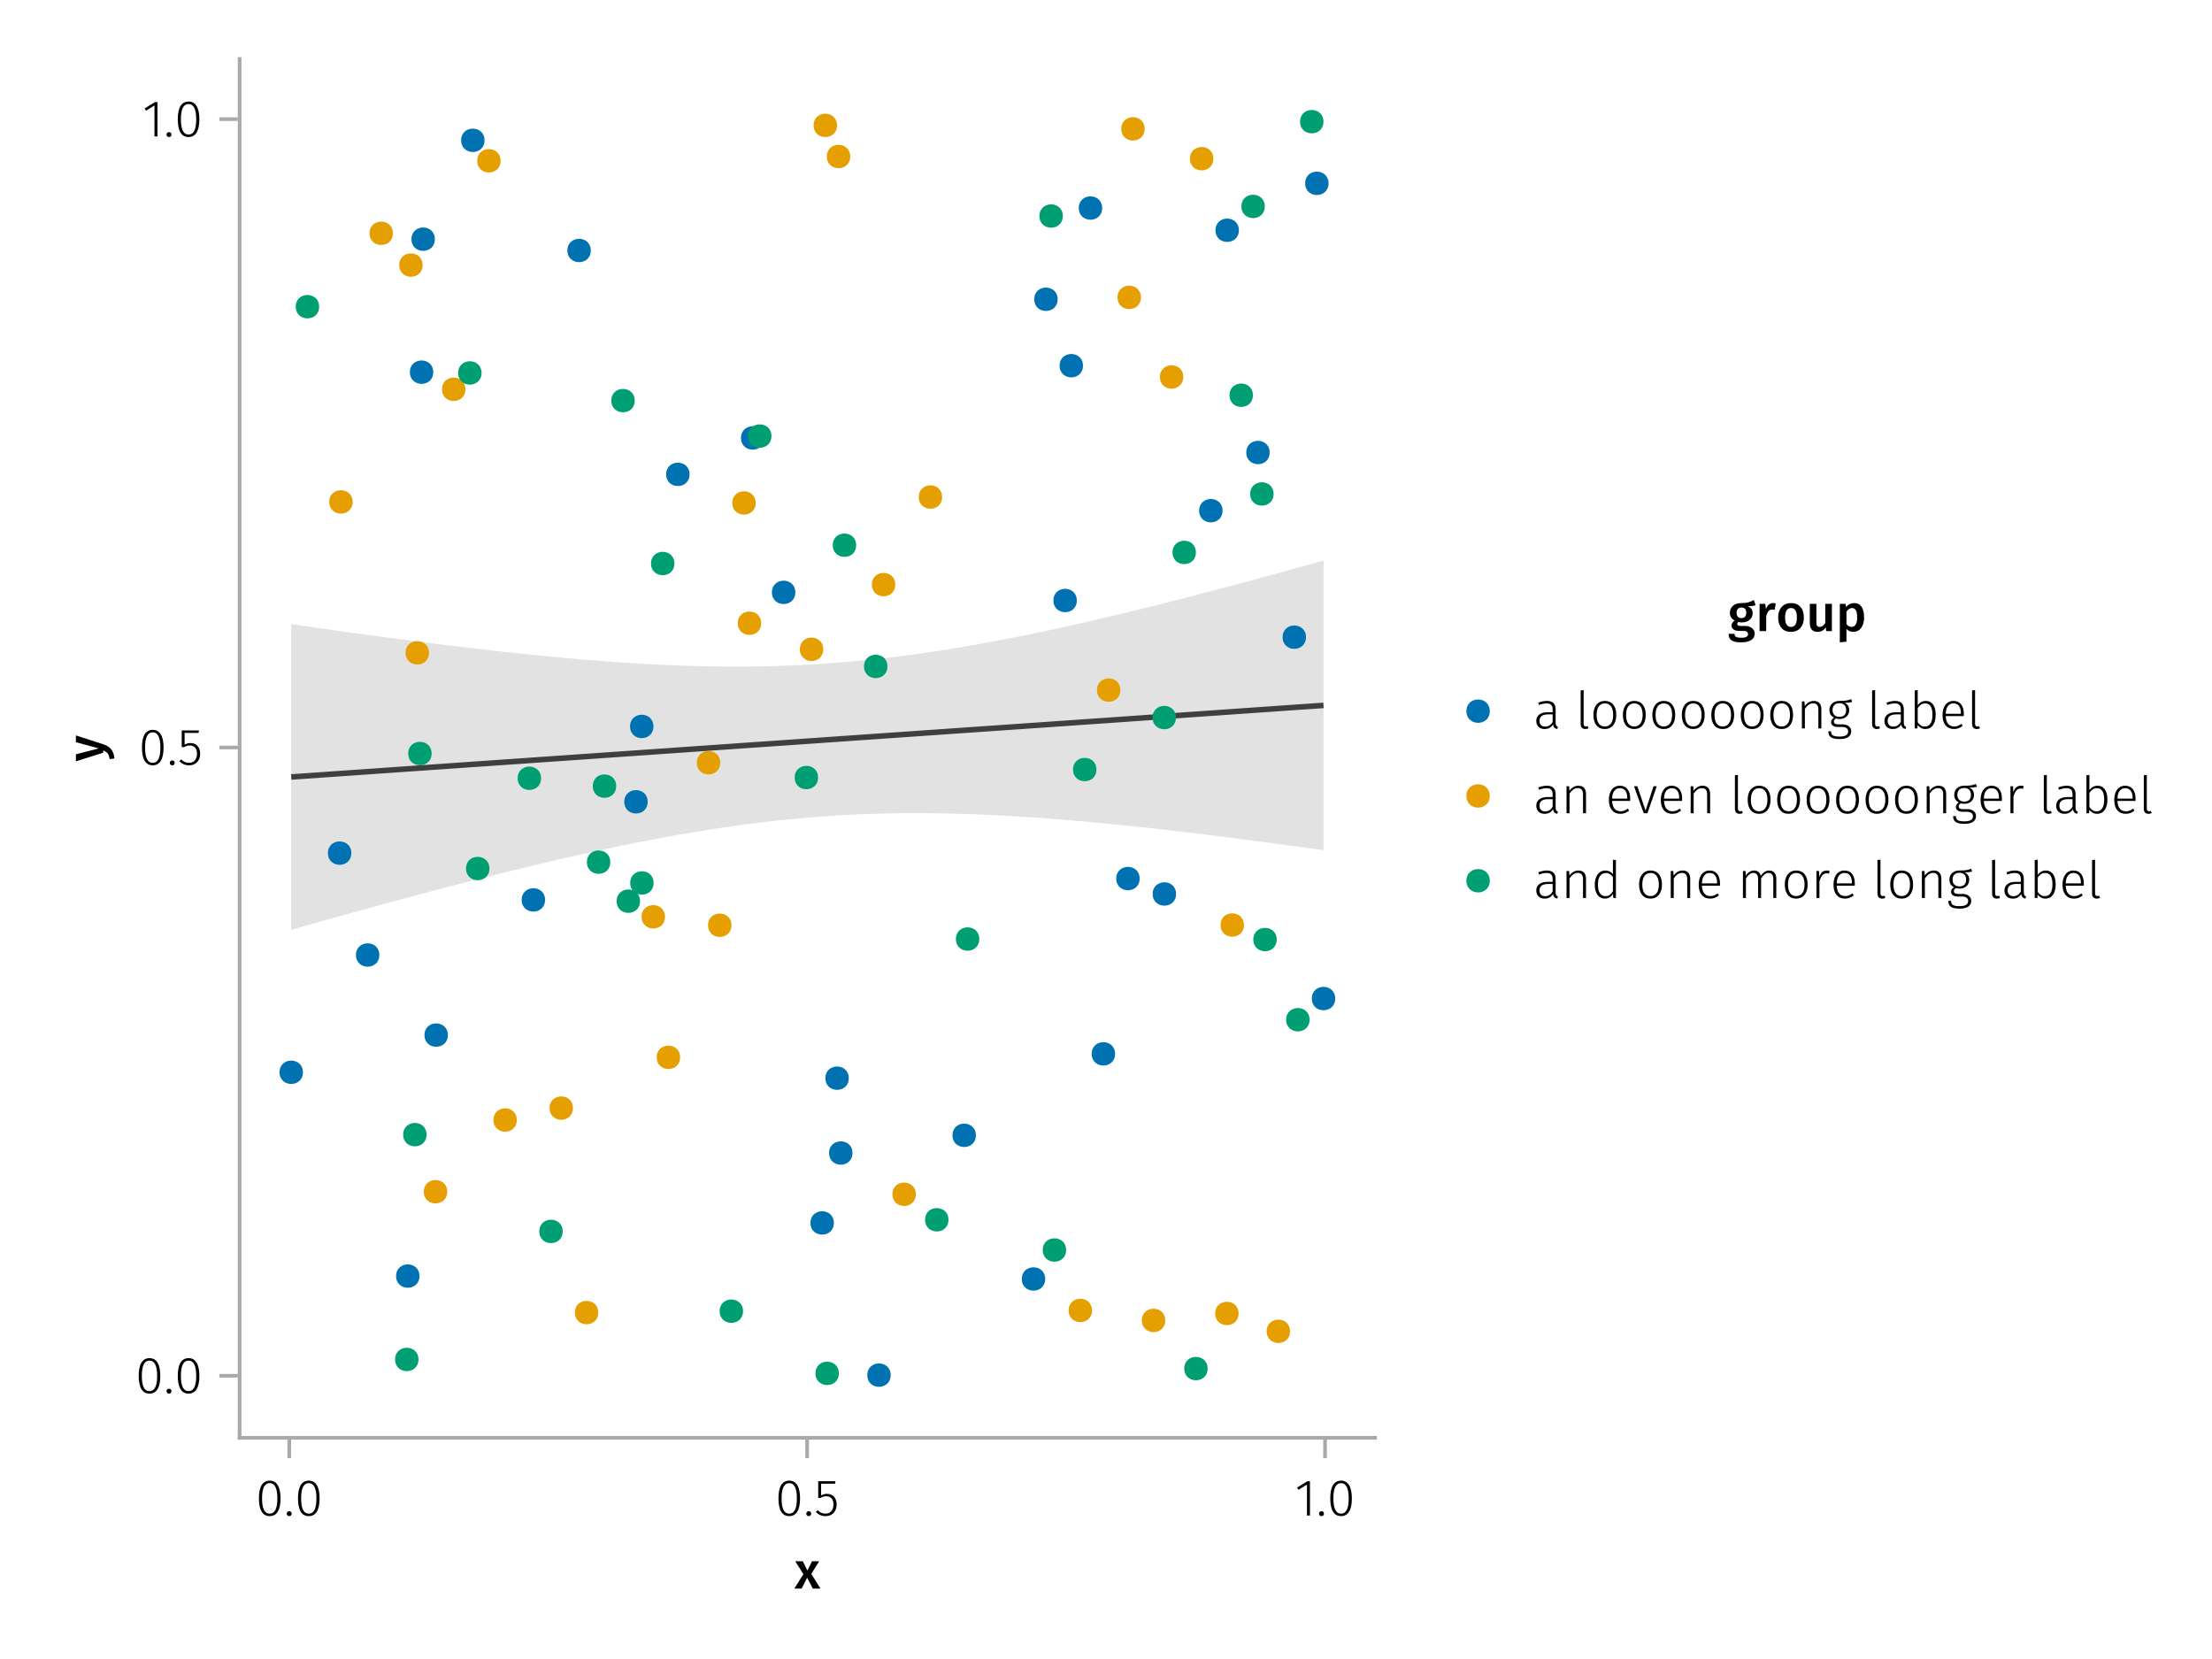 <?xml version="1.0" encoding="UTF-8"?>
<svg xmlns="http://www.w3.org/2000/svg" xmlns:xlink="http://www.w3.org/1999/xlink" width="600" height="450" viewBox="0 0 600 450">
<defs>
<g>
<g id="glyph-0-0-126d4362">
<path d="M 4.562 -3.969 L 7.047 0 L 4.969 0 L 3.438 -2.938 L 1.938 0 L -0.047 0 L 2.422 -3.906 L 0.203 -7.406 L 2.25 -7.406 L 3.516 -4.891 L 4.766 -7.406 L 6.703 -7.406 Z M 4.562 -3.969 "/>
</g>
<g id="glyph-1-0-126d4362">
<path d="M 3.844 -9.469 C 4.812 -9.469 5.539 -9.055 6.031 -8.234 C 6.531 -7.422 6.781 -6.223 6.781 -4.641 C 6.781 -3.078 6.531 -1.883 6.031 -1.062 C 5.531 -0.25 4.801 0.156 3.844 0.156 C 2.883 0.156 2.156 -0.25 1.656 -1.062 C 1.164 -1.883 0.922 -3.082 0.922 -4.656 C 0.922 -6.238 1.164 -7.438 1.656 -8.25 C 2.156 -9.062 2.883 -9.469 3.844 -9.469 Z M 3.844 -8.797 C 2.457 -8.797 1.766 -7.414 1.766 -4.656 C 1.766 -1.895 2.457 -0.516 3.844 -0.516 C 4.531 -0.516 5.047 -0.848 5.391 -1.516 C 5.742 -2.191 5.922 -3.234 5.922 -4.641 C 5.922 -6.055 5.742 -7.102 5.391 -7.781 C 5.047 -8.457 4.531 -8.797 3.844 -8.797 Z M 3.844 -8.797 "/>
</g>
<g id="glyph-1-1-126d4362">
<path d="M 1.438 -1.172 C 1.633 -1.172 1.797 -1.109 1.922 -0.984 C 2.047 -0.859 2.109 -0.703 2.109 -0.516 C 2.109 -0.316 2.047 -0.156 1.922 -0.031 C 1.797 0.094 1.633 0.156 1.438 0.156 C 1.25 0.156 1.086 0.094 0.953 -0.031 C 0.828 -0.164 0.766 -0.328 0.766 -0.516 C 0.766 -0.703 0.828 -0.859 0.953 -0.984 C 1.086 -1.109 1.25 -1.172 1.438 -1.172 Z M 1.438 -1.172 "/>
</g>
<g id="glyph-1-2-126d4362">
<path d="M 4.094 -9.312 L 4.094 0 L 3.281 0 L 3.281 -8.406 L 0.984 -6.984 L 0.609 -7.594 L 3.391 -9.312 Z M 4.094 -9.312 "/>
</g>
<g id="glyph-1-3-126d4362">
<path d="M 2.703 0.156 C 2.297 0.156 1.977 0.039 1.75 -0.188 C 1.52 -0.426 1.406 -0.773 1.406 -1.234 L 1.406 -10.297 L 2.219 -10.406 L 2.219 -1.266 C 2.219 -0.785 2.414 -0.547 2.812 -0.547 C 3.008 -0.547 3.176 -0.578 3.312 -0.641 L 3.547 -0.047 C 3.285 0.086 3.004 0.156 2.703 0.156 Z M 2.703 0.156 "/>
</g>
<g id="glyph-1-4-126d4362">
<path d="M 4 -7.469 C 4.969 -7.469 5.723 -7.133 6.266 -6.469 C 6.816 -5.801 7.094 -4.875 7.094 -3.688 C 7.094 -2.5 6.816 -1.562 6.266 -0.875 C 5.711 -0.188 4.953 0.156 3.984 0.156 C 3.016 0.156 2.254 -0.18 1.703 -0.859 C 1.16 -1.535 0.891 -2.469 0.891 -3.656 C 0.891 -4.426 1.016 -5.098 1.266 -5.672 C 1.523 -6.254 1.883 -6.695 2.344 -7 C 2.812 -7.312 3.363 -7.469 4 -7.469 Z M 4 -6.797 C 3.289 -6.797 2.738 -6.523 2.344 -5.984 C 1.957 -5.453 1.766 -4.676 1.766 -3.656 C 1.766 -2.633 1.957 -1.859 2.344 -1.328 C 2.727 -0.797 3.273 -0.531 3.984 -0.531 C 4.691 -0.531 5.242 -0.797 5.641 -1.328 C 6.047 -1.859 6.25 -2.645 6.25 -3.688 C 6.25 -4.695 6.051 -5.469 5.656 -6 C 5.27 -6.531 4.719 -6.797 4 -6.797 Z M 4 -6.797 "/>
</g>
<g id="glyph-1-5-126d4362">
<path d="M 4.719 -7.469 C 5.383 -7.469 5.891 -7.27 6.234 -6.875 C 6.586 -6.488 6.766 -5.941 6.766 -5.234 L 6.766 0 L 5.953 0 L 5.953 -5.125 C 5.953 -5.707 5.832 -6.133 5.594 -6.406 C 5.363 -6.676 5.02 -6.812 4.562 -6.812 C 4.094 -6.812 3.676 -6.68 3.312 -6.422 C 2.957 -6.172 2.617 -5.801 2.297 -5.312 L 2.297 0 L 1.484 0 L 1.484 -7.328 L 2.188 -7.328 L 2.266 -6.078 C 2.566 -6.516 2.922 -6.852 3.328 -7.094 C 3.742 -7.344 4.207 -7.469 4.719 -7.469 Z M 4.719 -7.469 "/>
</g>
<g id="glyph-1-6-126d4362">
<path d="M 6.938 -7.172 C 6.488 -7.047 5.812 -6.973 4.906 -6.953 C 5.727 -6.566 6.141 -5.906 6.141 -4.969 C 6.141 -4.25 5.898 -3.664 5.422 -3.219 C 4.953 -2.781 4.312 -2.562 3.5 -2.562 C 3.133 -2.562 2.816 -2.609 2.547 -2.703 C 2.367 -2.598 2.227 -2.473 2.125 -2.328 C 2.031 -2.18 1.984 -2.023 1.984 -1.859 C 1.984 -1.359 2.375 -1.109 3.156 -1.109 L 4.344 -1.109 C 5.062 -1.109 5.629 -0.93 6.047 -0.578 C 6.473 -0.234 6.688 0.211 6.688 0.766 C 6.688 1.441 6.422 1.961 5.891 2.328 C 5.359 2.691 4.566 2.875 3.516 2.875 C 2.422 2.875 1.641 2.707 1.172 2.375 C 0.703 2.039 0.469 1.504 0.469 0.766 L 1.219 0.766 C 1.227 1.117 1.301 1.398 1.438 1.609 C 1.582 1.816 1.816 1.969 2.141 2.062 C 2.461 2.156 2.922 2.203 3.516 2.203 C 4.336 2.203 4.93 2.082 5.297 1.844 C 5.672 1.602 5.859 1.258 5.859 0.812 C 5.859 0.414 5.711 0.113 5.422 -0.094 C 5.141 -0.301 4.738 -0.406 4.219 -0.406 L 3.031 -0.406 C 2.445 -0.406 2 -0.523 1.688 -0.766 C 1.375 -1.016 1.219 -1.32 1.219 -1.688 C 1.219 -1.938 1.285 -2.164 1.422 -2.375 C 1.566 -2.594 1.766 -2.781 2.016 -2.938 C 1.598 -3.156 1.285 -3.43 1.078 -3.766 C 0.879 -4.098 0.781 -4.508 0.781 -5 C 0.781 -5.738 1.023 -6.332 1.516 -6.781 C 2.016 -7.238 2.664 -7.469 3.469 -7.469 C 4.352 -7.469 5 -7.504 5.406 -7.578 C 5.812 -7.648 6.234 -7.773 6.672 -7.953 Z M 3.469 -6.844 C 2.863 -6.844 2.406 -6.676 2.094 -6.344 C 1.781 -6.008 1.625 -5.562 1.625 -5 C 1.625 -4.414 1.789 -3.961 2.125 -3.641 C 2.457 -3.316 2.906 -3.156 3.469 -3.156 C 4.07 -3.156 4.531 -3.312 4.844 -3.625 C 5.156 -3.945 5.312 -4.398 5.312 -4.984 C 5.312 -5.566 5.156 -6.02 4.844 -6.344 C 4.531 -6.676 4.07 -6.844 3.469 -6.844 Z M 3.469 -6.844 "/>
</g>
<g id="glyph-1-7-126d4362">
<path d="M 6.031 -1.625 C 6.031 -1.238 6.078 -0.961 6.172 -0.797 C 6.273 -0.629 6.438 -0.504 6.656 -0.422 L 6.469 0.156 C 6.133 0.094 5.875 -0.031 5.688 -0.219 C 5.508 -0.406 5.391 -0.691 5.328 -1.078 C 4.828 -0.254 4.066 0.156 3.047 0.156 C 2.348 0.156 1.797 -0.039 1.391 -0.438 C 0.984 -0.832 0.781 -1.363 0.781 -2.031 C 0.781 -2.781 1.047 -3.359 1.578 -3.766 C 2.117 -4.18 2.867 -4.391 3.828 -4.391 L 5.219 -4.391 L 5.219 -5.109 C 5.219 -5.691 5.086 -6.117 4.828 -6.391 C 4.566 -6.66 4.133 -6.797 3.531 -6.797 C 2.969 -6.797 2.305 -6.656 1.547 -6.375 L 1.328 -6.984 C 2.148 -7.305 2.922 -7.469 3.641 -7.469 C 5.234 -7.469 6.031 -6.695 6.031 -5.156 Z M 3.188 -0.5 C 4.07 -0.5 4.75 -0.93 5.219 -1.797 L 5.219 -3.812 L 3.953 -3.812 C 3.203 -3.812 2.629 -3.664 2.234 -3.375 C 1.848 -3.082 1.656 -2.648 1.656 -2.078 C 1.656 -1.566 1.789 -1.176 2.062 -0.906 C 2.332 -0.633 2.707 -0.5 3.188 -0.5 Z M 3.188 -0.5 "/>
</g>
<g id="glyph-1-8-126d4362">
<path d="M 4.5 -7.469 C 5.344 -7.469 6 -7.141 6.469 -6.484 C 6.938 -5.836 7.172 -4.91 7.172 -3.703 C 7.172 -2.516 6.926 -1.57 6.438 -0.875 C 5.945 -0.188 5.258 0.156 4.375 0.156 C 3.938 0.156 3.535 0.055 3.172 -0.141 C 2.816 -0.336 2.52 -0.598 2.281 -0.922 L 2.203 0 L 1.484 0 L 1.484 -10.297 L 2.297 -10.406 L 2.297 -6.297 C 2.867 -7.078 3.602 -7.469 4.5 -7.469 Z M 4.234 -0.516 C 4.891 -0.516 5.395 -0.781 5.75 -1.312 C 6.113 -1.852 6.297 -2.648 6.297 -3.703 C 6.297 -5.766 5.641 -6.797 4.328 -6.797 C 3.891 -6.797 3.508 -6.688 3.188 -6.469 C 2.875 -6.25 2.578 -5.941 2.297 -5.547 L 2.297 -1.688 C 2.523 -1.32 2.801 -1.035 3.125 -0.828 C 3.457 -0.617 3.828 -0.516 4.234 -0.516 Z M 4.234 -0.516 "/>
</g>
<g id="glyph-1-9-126d4362">
<path d="M 6.672 -3.938 C 6.672 -3.727 6.664 -3.531 6.656 -3.344 L 1.766 -3.344 C 1.805 -2.395 2.031 -1.688 2.438 -1.219 C 2.844 -0.758 3.379 -0.531 4.047 -0.531 C 4.43 -0.531 4.77 -0.586 5.062 -0.703 C 5.352 -0.816 5.672 -1.004 6.016 -1.266 L 6.391 -0.734 C 6.035 -0.441 5.664 -0.219 5.281 -0.062 C 4.895 0.082 4.469 0.156 4 0.156 C 3.031 0.156 2.27 -0.172 1.719 -0.828 C 1.164 -1.492 0.891 -2.414 0.891 -3.594 C 0.891 -4.375 1.008 -5.055 1.25 -5.641 C 1.488 -6.223 1.828 -6.672 2.266 -6.984 C 2.711 -7.305 3.234 -7.469 3.828 -7.469 C 4.754 -7.469 5.457 -7.156 5.938 -6.531 C 6.426 -5.906 6.672 -5.039 6.672 -3.938 Z M 5.875 -4.188 C 5.875 -5.008 5.703 -5.648 5.359 -6.109 C 5.023 -6.566 4.52 -6.797 3.844 -6.797 C 3.238 -6.797 2.75 -6.562 2.375 -6.094 C 2 -5.633 1.797 -4.926 1.766 -3.969 L 5.875 -3.969 Z M 5.875 -4.188 "/>
</g>
<g id="glyph-1-10-126d4362">
</g>
<g id="glyph-1-11-126d4362">
<path d="M 6.375 -7.328 L 3.844 0 L 2.828 0 L 0.203 -7.328 L 1.109 -7.328 L 3.328 -0.719 L 5.5 -7.328 Z M 6.375 -7.328 "/>
</g>
<g id="glyph-1-12-126d4362">
<path d="M 8.625 -7.469 C 9.207 -7.469 9.672 -7.266 10.016 -6.859 C 10.359 -6.461 10.531 -5.922 10.531 -5.234 L 10.531 0 L 9.719 0 L 9.719 -5.125 C 9.719 -5.695 9.609 -6.117 9.391 -6.391 C 9.172 -6.672 8.863 -6.812 8.469 -6.812 C 8.062 -6.812 7.691 -6.68 7.359 -6.422 C 7.035 -6.16 6.719 -5.789 6.406 -5.312 L 6.406 0 L 5.594 0 L 5.594 -5.125 C 5.594 -5.695 5.484 -6.117 5.266 -6.391 C 5.047 -6.672 4.742 -6.812 4.359 -6.812 C 3.93 -6.812 3.555 -6.68 3.234 -6.422 C 2.91 -6.16 2.598 -5.789 2.297 -5.312 L 2.297 0 L 1.484 0 L 1.484 -7.328 L 2.188 -7.328 L 2.25 -6.078 C 2.531 -6.516 2.863 -6.852 3.25 -7.094 C 3.633 -7.344 4.055 -7.469 4.516 -7.469 C 4.973 -7.469 5.359 -7.336 5.672 -7.078 C 5.992 -6.828 6.211 -6.473 6.328 -6.016 C 6.617 -6.473 6.957 -6.828 7.344 -7.078 C 7.727 -7.336 8.156 -7.469 8.625 -7.469 Z M 8.625 -7.469 "/>
</g>
<g id="glyph-1-13-126d4362">
<path d="M 4.328 -7.469 C 4.617 -7.469 4.859 -7.441 5.047 -7.391 L 4.906 -6.625 C 4.695 -6.676 4.477 -6.703 4.25 -6.703 C 3.758 -6.703 3.363 -6.52 3.062 -6.156 C 2.758 -5.801 2.504 -5.242 2.297 -4.484 L 2.297 0 L 1.484 0 L 1.484 -7.328 L 2.188 -7.328 L 2.25 -5.688 C 2.445 -6.289 2.711 -6.738 3.047 -7.031 C 3.391 -7.32 3.816 -7.469 4.328 -7.469 Z M 4.328 -7.469 "/>
</g>
<g id="glyph-2-0-126d4362">
<path d="M 1.438 -1.172 C 1.633 -1.172 1.797 -1.109 1.922 -0.984 C 2.047 -0.859 2.109 -0.703 2.109 -0.516 C 2.109 -0.316 2.047 -0.156 1.922 -0.031 C 1.797 0.094 1.633 0.156 1.438 0.156 C 1.25 0.156 1.086 0.094 0.953 -0.031 C 0.828 -0.164 0.766 -0.328 0.766 -0.516 C 0.766 -0.703 0.828 -0.859 0.953 -0.984 C 1.086 -1.109 1.25 -1.172 1.438 -1.172 Z M 1.438 -1.172 "/>
</g>
<g id="glyph-2-1-126d4362">
<path d="M 5.672 -8.641 L 1.891 -8.641 L 1.891 -5.453 C 2.398 -5.742 2.93 -5.891 3.484 -5.891 C 4.285 -5.891 4.922 -5.629 5.391 -5.109 C 5.867 -4.598 6.109 -3.895 6.109 -3 C 6.109 -2.395 5.984 -1.848 5.734 -1.359 C 5.484 -0.879 5.129 -0.504 4.672 -0.234 C 4.223 0.023 3.703 0.156 3.109 0.156 C 2.066 0.156 1.188 -0.219 0.469 -0.969 L 0.984 -1.453 C 1.273 -1.141 1.586 -0.906 1.922 -0.75 C 2.266 -0.602 2.66 -0.531 3.109 -0.531 C 3.773 -0.531 4.297 -0.75 4.672 -1.188 C 5.055 -1.633 5.25 -2.242 5.25 -3.016 C 5.25 -3.754 5.07 -4.305 4.719 -4.672 C 4.375 -5.047 3.898 -5.234 3.297 -5.234 C 3.004 -5.234 2.742 -5.195 2.516 -5.125 C 2.285 -5.062 2.031 -4.945 1.75 -4.781 L 1.109 -4.781 L 1.109 -9.312 L 5.797 -9.312 Z M 5.672 -8.641 "/>
</g>
<g id="glyph-2-2-126d4362">
<path d="M 3.844 -9.469 C 4.812 -9.469 5.539 -9.055 6.031 -8.234 C 6.531 -7.422 6.781 -6.223 6.781 -4.641 C 6.781 -3.078 6.531 -1.883 6.031 -1.062 C 5.531 -0.25 4.801 0.156 3.844 0.156 C 2.883 0.156 2.156 -0.25 1.656 -1.062 C 1.164 -1.883 0.922 -3.082 0.922 -4.656 C 0.922 -6.238 1.164 -7.438 1.656 -8.25 C 2.156 -9.062 2.883 -9.469 3.844 -9.469 Z M 3.844 -8.797 C 2.457 -8.797 1.766 -7.414 1.766 -4.656 C 1.766 -1.895 2.457 -0.516 3.844 -0.516 C 4.531 -0.516 5.047 -0.848 5.391 -1.516 C 5.742 -2.191 5.922 -3.234 5.922 -4.641 C 5.922 -6.055 5.742 -7.102 5.391 -7.781 C 5.047 -8.457 4.531 -8.797 3.844 -8.797 Z M 3.844 -8.797 "/>
</g>
<g id="glyph-3-0-126d4362">
<path d="M 1.438 -1.172 C 1.633 -1.172 1.797 -1.109 1.922 -0.984 C 2.047 -0.859 2.109 -0.703 2.109 -0.516 C 2.109 -0.316 2.047 -0.156 1.922 -0.031 C 1.797 0.094 1.633 0.156 1.438 0.156 C 1.25 0.156 1.086 0.094 0.953 -0.031 C 0.828 -0.164 0.766 -0.328 0.766 -0.516 C 0.766 -0.703 0.828 -0.859 0.953 -0.984 C 1.086 -1.109 1.25 -1.172 1.438 -1.172 Z M 1.438 -1.172 "/>
</g>
<g id="glyph-3-1-126d4362">
<path d="M 3.844 -9.469 C 4.812 -9.469 5.539 -9.055 6.031 -8.234 C 6.531 -7.422 6.781 -6.223 6.781 -4.641 C 6.781 -3.078 6.531 -1.883 6.031 -1.062 C 5.531 -0.25 4.801 0.156 3.844 0.156 C 2.883 0.156 2.156 -0.25 1.656 -1.062 C 1.164 -1.883 0.922 -3.082 0.922 -4.656 C 0.922 -6.238 1.164 -7.438 1.656 -8.25 C 2.156 -9.062 2.883 -9.469 3.844 -9.469 Z M 3.844 -8.797 C 2.457 -8.797 1.766 -7.414 1.766 -4.656 C 1.766 -1.895 2.457 -0.516 3.844 -0.516 C 4.531 -0.516 5.047 -0.848 5.391 -1.516 C 5.742 -2.191 5.922 -3.234 5.922 -4.641 C 5.922 -6.055 5.742 -7.102 5.391 -7.781 C 5.047 -8.457 4.531 -8.797 3.844 -8.797 Z M 3.844 -8.797 "/>
</g>
<g id="glyph-3-2-126d4362">
<path d="M 4 -7.469 C 4.969 -7.469 5.723 -7.133 6.266 -6.469 C 6.816 -5.801 7.094 -4.875 7.094 -3.688 C 7.094 -2.5 6.816 -1.562 6.266 -0.875 C 5.711 -0.188 4.953 0.156 3.984 0.156 C 3.016 0.156 2.254 -0.18 1.703 -0.859 C 1.16 -1.535 0.891 -2.469 0.891 -3.656 C 0.891 -4.426 1.016 -5.098 1.266 -5.672 C 1.523 -6.254 1.883 -6.695 2.344 -7 C 2.812 -7.312 3.363 -7.469 4 -7.469 Z M 4 -6.797 C 3.289 -6.797 2.738 -6.523 2.344 -5.984 C 1.957 -5.453 1.766 -4.676 1.766 -3.656 C 1.766 -2.633 1.957 -1.859 2.344 -1.328 C 2.727 -0.797 3.273 -0.531 3.984 -0.531 C 4.691 -0.531 5.242 -0.797 5.641 -1.328 C 6.047 -1.859 6.25 -2.645 6.25 -3.688 C 6.25 -4.695 6.051 -5.469 5.656 -6 C 5.27 -6.531 4.719 -6.797 4 -6.797 Z M 4 -6.797 "/>
</g>
<g id="glyph-3-3-126d4362">
</g>
<g id="glyph-3-4-126d4362">
<path d="M 4.719 -7.469 C 5.383 -7.469 5.891 -7.27 6.234 -6.875 C 6.586 -6.488 6.766 -5.941 6.766 -5.234 L 6.766 0 L 5.953 0 L 5.953 -5.125 C 5.953 -5.707 5.832 -6.133 5.594 -6.406 C 5.363 -6.676 5.02 -6.812 4.562 -6.812 C 4.094 -6.812 3.676 -6.68 3.312 -6.422 C 2.957 -6.172 2.617 -5.801 2.297 -5.312 L 2.297 0 L 1.484 0 L 1.484 -7.328 L 2.188 -7.328 L 2.266 -6.078 C 2.566 -6.516 2.922 -6.852 3.328 -7.094 C 3.742 -7.344 4.207 -7.469 4.719 -7.469 Z M 4.719 -7.469 "/>
</g>
<g id="glyph-3-5-126d4362">
<path d="M 2.703 0.156 C 2.297 0.156 1.977 0.039 1.75 -0.188 C 1.52 -0.426 1.406 -0.773 1.406 -1.234 L 1.406 -10.297 L 2.219 -10.406 L 2.219 -1.266 C 2.219 -0.785 2.414 -0.547 2.812 -0.547 C 3.008 -0.547 3.176 -0.578 3.312 -0.641 L 3.547 -0.047 C 3.285 0.086 3.004 0.156 2.703 0.156 Z M 2.703 0.156 "/>
</g>
<g id="glyph-3-6-126d4362">
<path d="M 6.703 -10.297 L 6.703 0 L 6 0 L 5.906 -1.125 C 5.406 -0.27 4.672 0.156 3.703 0.156 C 2.859 0.156 2.191 -0.18 1.703 -0.859 C 1.211 -1.535 0.969 -2.457 0.969 -3.625 C 0.969 -4.383 1.082 -5.051 1.312 -5.625 C 1.539 -6.207 1.867 -6.66 2.297 -6.984 C 2.734 -7.305 3.25 -7.469 3.844 -7.469 C 4.664 -7.469 5.348 -7.141 5.891 -6.484 L 5.891 -10.406 Z M 3.844 -0.516 C 4.301 -0.516 4.691 -0.625 5.016 -0.844 C 5.336 -1.07 5.629 -1.414 5.891 -1.875 L 5.891 -5.703 C 5.367 -6.43 4.727 -6.797 3.969 -6.797 C 3.312 -6.797 2.785 -6.52 2.391 -5.969 C 2.004 -5.426 1.816 -4.648 1.828 -3.641 C 1.828 -2.629 2.004 -1.852 2.359 -1.312 C 2.711 -0.781 3.207 -0.516 3.844 -0.516 Z M 3.844 -0.516 "/>
</g>
<g id="glyph-4-0-126d4362">
<path d="M 0.031 -4.656 C 0.945 -4.363 1.656 -3.91 2.156 -3.297 C 2.664 -2.691 2.961 -1.863 3.047 -0.812 L 1.75 -0.625 C 1.676 -1.113 1.57 -1.504 1.438 -1.797 C 1.301 -2.086 1.117 -2.32 0.891 -2.5 C 0.672 -2.676 0.375 -2.844 0 -3 L 0 -2.375 L -7.406 -0.031 L -7.406 -1.938 L -1.188 -3.547 L -7.406 -5.219 L -7.406 -7.062 Z M 0.031 -4.656 "/>
</g>
<g id="glyph-5-0-126d4362">
<path d="M 1.438 -1.172 C 1.633 -1.172 1.797 -1.109 1.922 -0.984 C 2.047 -0.859 2.109 -0.703 2.109 -0.516 C 2.109 -0.316 2.047 -0.156 1.922 -0.031 C 1.797 0.094 1.633 0.156 1.438 0.156 C 1.25 0.156 1.086 0.094 0.953 -0.031 C 0.828 -0.164 0.766 -0.328 0.766 -0.516 C 0.766 -0.703 0.828 -0.859 0.953 -0.984 C 1.086 -1.109 1.25 -1.172 1.438 -1.172 Z M 1.438 -1.172 "/>
</g>
<g id="glyph-6-0-126d4362">
<path d="M 3.844 -9.469 C 4.812 -9.469 5.539 -9.055 6.031 -8.234 C 6.531 -7.422 6.781 -6.223 6.781 -4.641 C 6.781 -3.078 6.531 -1.883 6.031 -1.062 C 5.531 -0.25 4.801 0.156 3.844 0.156 C 2.883 0.156 2.156 -0.25 1.656 -1.062 C 1.164 -1.883 0.922 -3.082 0.922 -4.656 C 0.922 -6.238 1.164 -7.438 1.656 -8.25 C 2.156 -9.062 2.883 -9.469 3.844 -9.469 Z M 3.844 -8.797 C 2.457 -8.797 1.766 -7.414 1.766 -4.656 C 1.766 -1.895 2.457 -0.516 3.844 -0.516 C 4.531 -0.516 5.047 -0.848 5.391 -1.516 C 5.742 -2.191 5.922 -3.234 5.922 -4.641 C 5.922 -6.055 5.742 -7.102 5.391 -7.781 C 5.047 -8.457 4.531 -8.797 3.844 -8.797 Z M 3.844 -8.797 "/>
</g>
<g id="glyph-6-1-126d4362">
<path d="M 5.672 -8.641 L 1.891 -8.641 L 1.891 -5.453 C 2.398 -5.742 2.93 -5.891 3.484 -5.891 C 4.285 -5.891 4.922 -5.629 5.391 -5.109 C 5.867 -4.598 6.109 -3.895 6.109 -3 C 6.109 -2.395 5.984 -1.848 5.734 -1.359 C 5.484 -0.879 5.129 -0.504 4.672 -0.234 C 4.223 0.023 3.703 0.156 3.109 0.156 C 2.066 0.156 1.188 -0.219 0.469 -0.969 L 0.984 -1.453 C 1.273 -1.141 1.586 -0.906 1.922 -0.75 C 2.266 -0.602 2.66 -0.531 3.109 -0.531 C 3.773 -0.531 4.297 -0.75 4.672 -1.188 C 5.055 -1.633 5.25 -2.242 5.25 -3.016 C 5.25 -3.754 5.07 -4.305 4.719 -4.672 C 4.375 -5.047 3.898 -5.234 3.297 -5.234 C 3.004 -5.234 2.742 -5.195 2.516 -5.125 C 2.285 -5.062 2.031 -4.945 1.75 -4.781 L 1.109 -4.781 L 1.109 -9.312 L 5.797 -9.312 Z M 5.672 -8.641 "/>
</g>
<g id="glyph-7-0-126d4362">
<path d="M 4.094 -9.312 L 4.094 0 L 3.281 0 L 3.281 -8.406 L 0.984 -6.984 L 0.609 -7.594 L 3.391 -9.312 Z M 4.094 -9.312 "/>
</g>
<g id="glyph-7-1-126d4362">
<path d="M 1.438 -1.172 C 1.633 -1.172 1.797 -1.109 1.922 -0.984 C 2.047 -0.859 2.109 -0.703 2.109 -0.516 C 2.109 -0.316 2.047 -0.156 1.922 -0.031 C 1.797 0.094 1.633 0.156 1.438 0.156 C 1.25 0.156 1.086 0.094 0.953 -0.031 C 0.828 -0.164 0.766 -0.328 0.766 -0.516 C 0.766 -0.703 0.828 -0.859 0.953 -0.984 C 1.086 -1.109 1.25 -1.172 1.438 -1.172 Z M 1.438 -1.172 "/>
</g>
<g id="glyph-8-0-126d4362">
<path d="M 3.844 -9.469 C 4.812 -9.469 5.539 -9.055 6.031 -8.234 C 6.531 -7.422 6.781 -6.223 6.781 -4.641 C 6.781 -3.078 6.531 -1.883 6.031 -1.062 C 5.531 -0.25 4.801 0.156 3.844 0.156 C 2.883 0.156 2.156 -0.25 1.656 -1.062 C 1.164 -1.883 0.922 -3.082 0.922 -4.656 C 0.922 -6.238 1.164 -7.438 1.656 -8.25 C 2.156 -9.062 2.883 -9.469 3.844 -9.469 Z M 3.844 -8.797 C 2.457 -8.797 1.766 -7.414 1.766 -4.656 C 1.766 -1.895 2.457 -0.516 3.844 -0.516 C 4.531 -0.516 5.047 -0.848 5.391 -1.516 C 5.742 -2.191 5.922 -3.234 5.922 -4.641 C 5.922 -6.055 5.742 -7.102 5.391 -7.781 C 5.047 -8.457 4.531 -8.797 3.844 -8.797 Z M 3.844 -8.797 "/>
</g>
<g id="glyph-9-0-126d4362">
<path d="M 7.516 -7.016 C 7.035 -6.848 6.32 -6.766 5.375 -6.766 C 5.832 -6.555 6.172 -6.301 6.391 -6 C 6.609 -5.695 6.719 -5.316 6.719 -4.859 C 6.719 -4.367 6.598 -3.938 6.359 -3.562 C 6.117 -3.195 5.77 -2.906 5.312 -2.688 C 4.863 -2.469 4.336 -2.359 3.734 -2.359 C 3.398 -2.359 3.109 -2.398 2.859 -2.484 C 2.648 -2.336 2.547 -2.156 2.547 -1.938 C 2.547 -1.582 2.844 -1.406 3.438 -1.406 L 4.578 -1.406 C 5.117 -1.406 5.594 -1.316 6 -1.141 C 6.406 -0.961 6.719 -0.711 6.938 -0.391 C 7.164 -0.078 7.281 0.281 7.281 0.688 C 7.281 1.438 6.961 2.016 6.328 2.422 C 5.691 2.836 4.773 3.047 3.578 3.047 C 2.723 3.047 2.051 2.957 1.562 2.781 C 1.07 2.602 0.723 2.348 0.516 2.016 C 0.305 1.68 0.203 1.254 0.203 0.734 L 1.812 0.734 C 1.812 0.992 1.859 1.195 1.953 1.344 C 2.055 1.488 2.238 1.598 2.5 1.672 C 2.758 1.754 3.129 1.797 3.609 1.797 C 4.297 1.797 4.773 1.707 5.047 1.531 C 5.328 1.363 5.469 1.125 5.469 0.812 C 5.469 0.531 5.359 0.312 5.141 0.156 C 4.93 0.008 4.625 -0.062 4.219 -0.062 L 3.094 -0.062 C 2.395 -0.062 1.867 -0.195 1.516 -0.469 C 1.16 -0.738 0.984 -1.082 0.984 -1.5 C 0.984 -1.758 1.055 -2.008 1.203 -2.25 C 1.359 -2.5 1.57 -2.707 1.844 -2.875 C 1.395 -3.102 1.066 -3.383 0.859 -3.719 C 0.648 -4.062 0.547 -4.473 0.547 -4.953 C 0.547 -5.484 0.676 -5.945 0.938 -6.344 C 1.195 -6.75 1.555 -7.062 2.016 -7.281 C 2.484 -7.5 3.016 -7.609 3.609 -7.609 C 4.391 -7.598 5.02 -7.66 5.5 -7.797 C 5.988 -7.93 6.508 -8.145 7.062 -8.438 Z M 3.641 -6.391 C 3.234 -6.391 2.914 -6.258 2.688 -6 C 2.469 -5.75 2.359 -5.41 2.359 -4.984 C 2.359 -4.535 2.473 -4.18 2.703 -3.922 C 2.93 -3.66 3.254 -3.531 3.672 -3.531 C 4.098 -3.531 4.422 -3.656 4.641 -3.906 C 4.867 -4.164 4.984 -4.531 4.984 -5 C 4.984 -5.926 4.535 -6.391 3.641 -6.391 Z M 3.641 -6.391 "/>
</g>
<g id="glyph-9-1-126d4362">
<path d="M 4.109 -7.609 C 5.191 -7.609 6.039 -7.258 6.656 -6.562 C 7.27 -5.875 7.578 -4.922 7.578 -3.703 C 7.578 -2.93 7.438 -2.25 7.156 -1.656 C 6.875 -1.062 6.473 -0.602 5.953 -0.281 C 5.43 0.039 4.812 0.203 4.094 0.203 C 3 0.203 2.145 -0.141 1.531 -0.828 C 0.914 -1.523 0.609 -2.484 0.609 -3.703 C 0.609 -4.484 0.742 -5.164 1.016 -5.75 C 1.297 -6.344 1.703 -6.801 2.234 -7.125 C 2.766 -7.445 3.391 -7.609 4.109 -7.609 Z M 4.109 -6.266 C 3.023 -6.266 2.484 -5.41 2.484 -3.703 C 2.484 -2.828 2.617 -2.18 2.891 -1.766 C 3.16 -1.348 3.562 -1.141 4.094 -1.141 C 4.625 -1.141 5.02 -1.348 5.281 -1.766 C 5.551 -2.191 5.688 -2.836 5.688 -3.703 C 5.688 -4.578 5.551 -5.223 5.281 -5.641 C 5.02 -6.055 4.629 -6.266 4.109 -6.266 Z M 4.109 -6.266 "/>
</g>
<g id="glyph-9-2-126d4362">
<path d="M 4.906 -7.609 C 5.844 -7.609 6.535 -7.27 6.984 -6.594 C 7.43 -5.914 7.656 -4.957 7.656 -3.719 C 7.656 -2.957 7.539 -2.281 7.312 -1.688 C 7.082 -1.094 6.742 -0.629 6.297 -0.297 C 5.859 0.035 5.336 0.203 4.734 0.203 C 3.953 0.203 3.332 -0.066 2.875 -0.609 L 2.875 2.859 L 1.078 3.047 L 1.078 -7.406 L 2.641 -7.406 L 2.75 -6.5 C 3.031 -6.875 3.359 -7.148 3.734 -7.328 C 4.109 -7.516 4.5 -7.609 4.906 -7.609 Z M 4.234 -1.156 C 5.266 -1.156 5.781 -2.004 5.781 -3.703 C 5.781 -4.609 5.66 -5.258 5.422 -5.656 C 5.191 -6.062 4.844 -6.266 4.375 -6.266 C 4.082 -6.266 3.805 -6.172 3.547 -5.984 C 3.285 -5.805 3.062 -5.566 2.875 -5.266 L 2.875 -1.938 C 3.219 -1.414 3.672 -1.156 4.234 -1.156 Z M 4.234 -1.156 "/>
</g>
<g id="glyph-10-0-126d4362">
<path d="M 4.734 -7.609 C 5.004 -7.609 5.25 -7.57 5.469 -7.5 L 5.172 -5.766 C 4.941 -5.828 4.723 -5.859 4.516 -5.859 C 4.066 -5.859 3.719 -5.695 3.469 -5.375 C 3.219 -5.062 3.02 -4.586 2.875 -3.953 L 2.875 0 L 1.078 0 L 1.078 -7.406 L 2.625 -7.406 L 2.797 -5.953 C 2.973 -6.484 3.227 -6.891 3.562 -7.172 C 3.906 -7.461 4.297 -7.609 4.734 -7.609 Z M 4.734 -7.609 "/>
</g>
<g id="glyph-10-1-126d4362">
<path d="M 7 0 L 5.453 0 L 5.344 -1.031 C 5.07 -0.613 4.754 -0.301 4.391 -0.094 C 4.023 0.102 3.586 0.203 3.078 0.203 C 2.422 0.203 1.91 0 1.547 -0.406 C 1.191 -0.812 1.016 -1.375 1.016 -2.094 L 1.016 -7.406 L 2.797 -7.406 L 2.797 -2.312 C 2.797 -1.895 2.867 -1.594 3.016 -1.406 C 3.16 -1.227 3.391 -1.141 3.703 -1.141 C 4.273 -1.141 4.773 -1.492 5.203 -2.203 L 5.203 -7.406 L 7 -7.406 Z M 7 0 "/>
</g>
<g id="glyph-11-0-126d4362">
<path d="M 6.031 -1.625 C 6.031 -1.238 6.078 -0.961 6.172 -0.797 C 6.273 -0.629 6.438 -0.504 6.656 -0.422 L 6.469 0.156 C 6.133 0.094 5.875 -0.031 5.688 -0.219 C 5.508 -0.406 5.391 -0.691 5.328 -1.078 C 4.828 -0.254 4.066 0.156 3.047 0.156 C 2.348 0.156 1.797 -0.039 1.391 -0.438 C 0.984 -0.832 0.781 -1.363 0.781 -2.031 C 0.781 -2.781 1.047 -3.359 1.578 -3.766 C 2.117 -4.18 2.867 -4.391 3.828 -4.391 L 5.219 -4.391 L 5.219 -5.109 C 5.219 -5.691 5.086 -6.117 4.828 -6.391 C 4.566 -6.66 4.133 -6.797 3.531 -6.797 C 2.969 -6.797 2.305 -6.656 1.547 -6.375 L 1.328 -6.984 C 2.148 -7.305 2.922 -7.469 3.641 -7.469 C 5.234 -7.469 6.031 -6.695 6.031 -5.156 Z M 3.188 -0.5 C 4.07 -0.5 4.75 -0.93 5.219 -1.797 L 5.219 -3.812 L 3.953 -3.812 C 3.203 -3.812 2.629 -3.664 2.234 -3.375 C 1.848 -3.082 1.656 -2.648 1.656 -2.078 C 1.656 -1.566 1.789 -1.176 2.062 -0.906 C 2.332 -0.633 2.707 -0.5 3.188 -0.5 Z M 3.188 -0.5 "/>
</g>
<g id="glyph-11-1-126d4362">
</g>
<g id="glyph-11-2-126d4362">
<path d="M 4 -7.469 C 4.969 -7.469 5.723 -7.133 6.266 -6.469 C 6.816 -5.801 7.094 -4.875 7.094 -3.688 C 7.094 -2.5 6.816 -1.562 6.266 -0.875 C 5.711 -0.188 4.953 0.156 3.984 0.156 C 3.016 0.156 2.254 -0.18 1.703 -0.859 C 1.16 -1.535 0.891 -2.469 0.891 -3.656 C 0.891 -4.426 1.016 -5.098 1.266 -5.672 C 1.523 -6.254 1.883 -6.695 2.344 -7 C 2.812 -7.312 3.363 -7.469 4 -7.469 Z M 4 -6.797 C 3.289 -6.797 2.738 -6.523 2.344 -5.984 C 1.957 -5.453 1.766 -4.676 1.766 -3.656 C 1.766 -2.633 1.957 -1.859 2.344 -1.328 C 2.727 -0.797 3.273 -0.531 3.984 -0.531 C 4.691 -0.531 5.242 -0.797 5.641 -1.328 C 6.047 -1.859 6.25 -2.645 6.25 -3.688 C 6.25 -4.695 6.051 -5.469 5.656 -6 C 5.27 -6.531 4.719 -6.797 4 -6.797 Z M 4 -6.797 "/>
</g>
<g id="glyph-11-3-126d4362">
<path d="M 2.703 0.156 C 2.297 0.156 1.977 0.039 1.75 -0.188 C 1.52 -0.426 1.406 -0.773 1.406 -1.234 L 1.406 -10.297 L 2.219 -10.406 L 2.219 -1.266 C 2.219 -0.785 2.414 -0.547 2.812 -0.547 C 3.008 -0.547 3.176 -0.578 3.312 -0.641 L 3.547 -0.047 C 3.285 0.086 3.004 0.156 2.703 0.156 Z M 2.703 0.156 "/>
</g>
<g id="glyph-11-4-126d4362">
<path d="M 4.719 -7.469 C 5.383 -7.469 5.891 -7.27 6.234 -6.875 C 6.586 -6.488 6.766 -5.941 6.766 -5.234 L 6.766 0 L 5.953 0 L 5.953 -5.125 C 5.953 -5.707 5.832 -6.133 5.594 -6.406 C 5.363 -6.676 5.02 -6.812 4.562 -6.812 C 4.094 -6.812 3.676 -6.68 3.312 -6.422 C 2.957 -6.172 2.617 -5.801 2.297 -5.312 L 2.297 0 L 1.484 0 L 1.484 -7.328 L 2.188 -7.328 L 2.266 -6.078 C 2.566 -6.516 2.922 -6.852 3.328 -7.094 C 3.742 -7.344 4.207 -7.469 4.719 -7.469 Z M 4.719 -7.469 "/>
</g>
<g id="glyph-11-5-126d4362">
<path d="M 6.672 -3.938 C 6.672 -3.727 6.664 -3.531 6.656 -3.344 L 1.766 -3.344 C 1.805 -2.395 2.031 -1.688 2.438 -1.219 C 2.844 -0.758 3.379 -0.531 4.047 -0.531 C 4.43 -0.531 4.77 -0.586 5.062 -0.703 C 5.352 -0.816 5.672 -1.004 6.016 -1.266 L 6.391 -0.734 C 6.035 -0.441 5.664 -0.219 5.281 -0.062 C 4.895 0.082 4.469 0.156 4 0.156 C 3.031 0.156 2.27 -0.172 1.719 -0.828 C 1.164 -1.492 0.891 -2.414 0.891 -3.594 C 0.891 -4.375 1.008 -5.055 1.25 -5.641 C 1.488 -6.223 1.828 -6.672 2.266 -6.984 C 2.711 -7.305 3.234 -7.469 3.828 -7.469 C 4.754 -7.469 5.457 -7.156 5.938 -6.531 C 6.426 -5.906 6.672 -5.039 6.672 -3.938 Z M 5.875 -4.188 C 5.875 -5.008 5.703 -5.648 5.359 -6.109 C 5.023 -6.566 4.52 -6.797 3.844 -6.797 C 3.238 -6.797 2.75 -6.562 2.375 -6.094 C 2 -5.633 1.797 -4.926 1.766 -3.969 L 5.875 -3.969 Z M 5.875 -4.188 "/>
</g>
<g id="glyph-12-0-126d4362">
<path d="M 6.938 -7.172 C 6.488 -7.047 5.812 -6.973 4.906 -6.953 C 5.727 -6.566 6.141 -5.906 6.141 -4.969 C 6.141 -4.25 5.898 -3.664 5.422 -3.219 C 4.953 -2.781 4.312 -2.562 3.5 -2.562 C 3.133 -2.562 2.816 -2.609 2.547 -2.703 C 2.367 -2.598 2.227 -2.473 2.125 -2.328 C 2.031 -2.18 1.984 -2.023 1.984 -1.859 C 1.984 -1.359 2.375 -1.109 3.156 -1.109 L 4.344 -1.109 C 5.062 -1.109 5.629 -0.93 6.047 -0.578 C 6.473 -0.234 6.688 0.211 6.688 0.766 C 6.688 1.441 6.422 1.961 5.891 2.328 C 5.359 2.691 4.566 2.875 3.516 2.875 C 2.422 2.875 1.641 2.707 1.172 2.375 C 0.703 2.039 0.469 1.504 0.469 0.766 L 1.219 0.766 C 1.227 1.117 1.301 1.398 1.438 1.609 C 1.582 1.816 1.816 1.969 2.141 2.062 C 2.461 2.156 2.922 2.203 3.516 2.203 C 4.336 2.203 4.93 2.082 5.297 1.844 C 5.672 1.602 5.859 1.258 5.859 0.812 C 5.859 0.414 5.711 0.113 5.422 -0.094 C 5.141 -0.301 4.738 -0.406 4.219 -0.406 L 3.031 -0.406 C 2.445 -0.406 2 -0.523 1.688 -0.766 C 1.375 -1.016 1.219 -1.32 1.219 -1.688 C 1.219 -1.938 1.285 -2.164 1.422 -2.375 C 1.566 -2.594 1.766 -2.781 2.016 -2.938 C 1.598 -3.156 1.285 -3.43 1.078 -3.766 C 0.879 -4.098 0.781 -4.508 0.781 -5 C 0.781 -5.738 1.023 -6.332 1.516 -6.781 C 2.016 -7.238 2.664 -7.469 3.469 -7.469 C 4.352 -7.469 5 -7.504 5.406 -7.578 C 5.812 -7.648 6.234 -7.773 6.672 -7.953 Z M 3.469 -6.844 C 2.863 -6.844 2.406 -6.676 2.094 -6.344 C 1.781 -6.008 1.625 -5.562 1.625 -5 C 1.625 -4.414 1.789 -3.961 2.125 -3.641 C 2.457 -3.316 2.906 -3.156 3.469 -3.156 C 4.07 -3.156 4.531 -3.312 4.844 -3.625 C 5.156 -3.945 5.312 -4.398 5.312 -4.984 C 5.312 -5.566 5.156 -6.02 4.844 -6.344 C 4.531 -6.676 4.07 -6.844 3.469 -6.844 Z M 3.469 -6.844 "/>
</g>
<g id="glyph-12-1-126d4362">
<path d="M 4.328 -7.469 C 4.617 -7.469 4.859 -7.441 5.047 -7.391 L 4.906 -6.625 C 4.695 -6.676 4.477 -6.703 4.25 -6.703 C 3.758 -6.703 3.363 -6.52 3.062 -6.156 C 2.758 -5.801 2.504 -5.242 2.297 -4.484 L 2.297 0 L 1.484 0 L 1.484 -7.328 L 2.188 -7.328 L 2.25 -5.688 C 2.445 -6.289 2.711 -6.738 3.047 -7.031 C 3.391 -7.32 3.816 -7.469 4.328 -7.469 Z M 4.328 -7.469 "/>
</g>
<g id="glyph-12-2-126d4362">
<path d="M 6.672 -3.938 C 6.672 -3.727 6.664 -3.531 6.656 -3.344 L 1.766 -3.344 C 1.805 -2.395 2.031 -1.688 2.438 -1.219 C 2.844 -0.758 3.379 -0.531 4.047 -0.531 C 4.43 -0.531 4.77 -0.586 5.062 -0.703 C 5.352 -0.816 5.672 -1.004 6.016 -1.266 L 6.391 -0.734 C 6.035 -0.441 5.664 -0.219 5.281 -0.062 C 4.895 0.082 4.469 0.156 4 0.156 C 3.031 0.156 2.27 -0.172 1.719 -0.828 C 1.164 -1.492 0.891 -2.414 0.891 -3.594 C 0.891 -4.375 1.008 -5.055 1.25 -5.641 C 1.488 -6.223 1.828 -6.672 2.266 -6.984 C 2.711 -7.305 3.234 -7.469 3.828 -7.469 C 4.754 -7.469 5.457 -7.156 5.938 -6.531 C 6.426 -5.906 6.672 -5.039 6.672 -3.938 Z M 5.875 -4.188 C 5.875 -5.008 5.703 -5.648 5.359 -6.109 C 5.023 -6.566 4.52 -6.797 3.844 -6.797 C 3.238 -6.797 2.75 -6.562 2.375 -6.094 C 2 -5.633 1.797 -4.926 1.766 -3.969 L 5.875 -3.969 Z M 5.875 -4.188 "/>
</g>
<g id="glyph-13-0-126d4362">
<path d="M 6.672 -3.938 C 6.672 -3.727 6.664 -3.531 6.656 -3.344 L 1.766 -3.344 C 1.805 -2.395 2.031 -1.688 2.438 -1.219 C 2.844 -0.758 3.379 -0.531 4.047 -0.531 C 4.43 -0.531 4.77 -0.586 5.062 -0.703 C 5.352 -0.816 5.672 -1.004 6.016 -1.266 L 6.391 -0.734 C 6.035 -0.441 5.664 -0.219 5.281 -0.062 C 4.895 0.082 4.469 0.156 4 0.156 C 3.031 0.156 2.27 -0.172 1.719 -0.828 C 1.164 -1.492 0.891 -2.414 0.891 -3.594 C 0.891 -4.375 1.008 -5.055 1.25 -5.641 C 1.488 -6.223 1.828 -6.672 2.266 -6.984 C 2.711 -7.305 3.234 -7.469 3.828 -7.469 C 4.754 -7.469 5.457 -7.156 5.938 -6.531 C 6.426 -5.906 6.672 -5.039 6.672 -3.938 Z M 5.875 -4.188 C 5.875 -5.008 5.703 -5.648 5.359 -6.109 C 5.023 -6.566 4.52 -6.797 3.844 -6.797 C 3.238 -6.797 2.75 -6.562 2.375 -6.094 C 2 -5.633 1.797 -4.926 1.766 -3.969 L 5.875 -3.969 Z M 5.875 -4.188 "/>
</g>
<g id="glyph-13-1-126d4362">
<path d="M 6.031 -1.625 C 6.031 -1.238 6.078 -0.961 6.172 -0.797 C 6.273 -0.629 6.438 -0.504 6.656 -0.422 L 6.469 0.156 C 6.133 0.094 5.875 -0.031 5.688 -0.219 C 5.508 -0.406 5.391 -0.691 5.328 -1.078 C 4.828 -0.254 4.066 0.156 3.047 0.156 C 2.348 0.156 1.797 -0.039 1.391 -0.438 C 0.984 -0.832 0.781 -1.363 0.781 -2.031 C 0.781 -2.781 1.047 -3.359 1.578 -3.766 C 2.117 -4.18 2.867 -4.391 3.828 -4.391 L 5.219 -4.391 L 5.219 -5.109 C 5.219 -5.691 5.086 -6.117 4.828 -6.391 C 4.566 -6.66 4.133 -6.797 3.531 -6.797 C 2.969 -6.797 2.305 -6.656 1.547 -6.375 L 1.328 -6.984 C 2.148 -7.305 2.922 -7.469 3.641 -7.469 C 5.234 -7.469 6.031 -6.695 6.031 -5.156 Z M 3.188 -0.5 C 4.07 -0.5 4.75 -0.93 5.219 -1.797 L 5.219 -3.812 L 3.953 -3.812 C 3.203 -3.812 2.629 -3.664 2.234 -3.375 C 1.848 -3.082 1.656 -2.648 1.656 -2.078 C 1.656 -1.566 1.789 -1.176 2.062 -0.906 C 2.332 -0.633 2.707 -0.5 3.188 -0.5 Z M 3.188 -0.5 "/>
</g>
</g>
</defs>
<rect x="-60" y="-45" width="720" height="540" fill="rgb(100%, 100%, 100%)" fill-opacity="1"/>
<path fill-rule="nonzero" fill="rgb(100%, 100%, 100%)" fill-opacity="1" d="M 65 390 L 373 390 L 373 16 L 65 16 Z M 65 390 "/>
<g fill="rgb(0%, 0%, 0%)" fill-opacity="1">
<use xlink:href="#glyph-0-0-126d4362" x="215.5" y="430.89"/>
</g>
<g fill="rgb(0%, 0%, 0%)" fill-opacity="1">
<use xlink:href="#glyph-1-0-126d4362" x="69.312" y="411.09"/>
</g>
<g fill="rgb(0%, 0%, 0%)" fill-opacity="1">
<use xlink:href="#glyph-1-1-126d4362" x="77.012" y="411.09"/>
</g>
<g fill="rgb(0%, 0%, 0%)" fill-opacity="1">
<use xlink:href="#glyph-1-0-126d4362" x="79.91" y="411.09"/>
</g>
<g fill="rgb(0%, 0%, 0%)" fill-opacity="1">
<use xlink:href="#glyph-1-0-126d4362" x="210.232" y="411.09"/>
</g>
<g fill="rgb(0%, 0%, 0%)" fill-opacity="1">
<use xlink:href="#glyph-2-0-126d4362" x="217.932" y="411.09"/>
</g>
<g fill="rgb(0%, 0%, 0%)" fill-opacity="1">
<use xlink:href="#glyph-2-1-126d4362" x="220.83" y="411.09"/>
</g>
<g fill="rgb(0%, 0%, 0%)" fill-opacity="1">
<use xlink:href="#glyph-1-2-126d4362" x="351.229" y="411.09"/>
</g>
<g fill="rgb(0%, 0%, 0%)" fill-opacity="1">
<use xlink:href="#glyph-3-0-126d4362" x="357.011" y="411.09"/>
</g>
<g fill="rgb(0%, 0%, 0%)" fill-opacity="1">
<use xlink:href="#glyph-3-1-126d4362" x="359.909" y="411.09"/>
</g>
<g fill="rgb(0%, 0%, 0%)" fill-opacity="1">
<use xlink:href="#glyph-4-0-126d4362" x="27.992" y="206.542"/>
</g>
<g fill="rgb(0%, 0%, 0%)" fill-opacity="1">
<use xlink:href="#glyph-2-2-126d4362" x="36.702" y="377.863"/>
</g>
<g fill="rgb(0%, 0%, 0%)" fill-opacity="1">
<use xlink:href="#glyph-5-0-126d4362" x="44.402" y="377.863"/>
</g>
<g fill="rgb(0%, 0%, 0%)" fill-opacity="1">
<use xlink:href="#glyph-6-0-126d4362" x="47.3" y="377.863"/>
</g>
<g fill="rgb(0%, 0%, 0%)" fill-opacity="1">
<use xlink:href="#glyph-2-2-126d4362" x="37.584" y="207.438"/>
</g>
<g fill="rgb(0%, 0%, 0%)" fill-opacity="1">
<use xlink:href="#glyph-5-0-126d4362" x="45.284" y="207.438"/>
</g>
<g fill="rgb(0%, 0%, 0%)" fill-opacity="1">
<use xlink:href="#glyph-6-1-126d4362" x="48.182" y="207.438"/>
</g>
<g fill="rgb(0%, 0%, 0%)" fill-opacity="1">
<use xlink:href="#glyph-7-0-126d4362" x="38.62" y="37.013"/>
</g>
<g fill="rgb(0%, 0%, 0%)" fill-opacity="1">
<use xlink:href="#glyph-7-1-126d4362" x="44.402" y="37.013"/>
</g>
<g fill="rgb(0%, 0%, 0%)" fill-opacity="1">
<use xlink:href="#glyph-8-0-126d4362" x="47.3" y="37.013"/>
</g>
<path fill="none" stroke-width="1.5" stroke-linecap="butt" stroke-linejoin="miter" stroke="rgb(25.098%, 25.098%, 25.098%)" stroke-opacity="1" stroke-miterlimit="2" d="M 79 210.754 L 81.812 210.559 L 83.223 210.461 L 88.848 210.07 L 90.258 209.973 L 95.883 209.582 L 97.293 209.484 L 102.918 209.094 L 104.328 208.996 L 109.953 208.605 L 111.363 208.508 L 116.988 208.117 L 118.398 208.02 L 124.023 207.629 L 125.434 207.531 L 131.059 207.141 L 132.469 207.043 L 133.875 206.949 L 138.094 206.656 L 139.504 206.559 L 145.129 206.168 L 146.539 206.07 L 152.164 205.68 L 153.574 205.582 L 159.199 205.191 L 160.609 205.094 L 166.234 204.703 L 167.645 204.605 L 173.27 204.215 L 174.68 204.117 L 180.305 203.727 L 181.715 203.629 L 187.34 203.238 L 188.75 203.141 L 194.375 202.75 L 195.785 202.652 L 201.41 202.262 L 202.82 202.164 L 205.633 201.969 L 207.039 201.875 L 208.445 201.777 L 209.855 201.68 L 215.48 201.289 L 216.891 201.191 L 222.516 200.801 L 223.926 200.703 L 228.145 200.41 L 229.555 200.312 L 235.18 199.922 L 236.59 199.824 L 242.215 199.434 L 243.625 199.336 L 249.25 198.945 L 250.66 198.848 L 256.285 198.457 L 257.695 198.359 L 263.32 197.969 L 264.73 197.871 L 270.355 197.48 L 271.766 197.383 L 277.391 196.992 L 278.801 196.895 L 280.207 196.797 L 281.613 196.703 L 284.426 196.508 L 285.836 196.41 L 291.461 196.02 L 292.871 195.922 L 298.496 195.531 L 299.906 195.434 L 305.531 195.043 L 306.941 194.945 L 312.566 194.555 L 313.977 194.457 L 319.602 194.066 L 321.012 193.969 L 326.637 193.578 L 328.047 193.48 L 333.672 193.09 L 335.082 192.992 L 340.707 192.602 L 342.117 192.504 L 347.742 192.113 L 349.152 192.016 L 353.371 191.723 L 354.777 191.629 L 356.188 191.531 L 359 191.336 "/>
<path fill-rule="nonzero" fill="rgb(25.098%, 25.098%, 25.098%)" fill-opacity="0.15" d="M 79 169.293 L 80.406 169.5 L 81.812 169.703 L 83.223 169.902 L 84.629 170.105 L 88.848 170.703 L 90.258 170.902 L 91.664 171.102 L 95.883 171.688 L 97.293 171.879 L 98.699 172.07 L 100.105 172.266 L 101.512 172.453 L 102.918 172.645 L 104.328 172.832 L 107.141 173.207 L 109.953 173.574 L 111.363 173.758 L 116.988 174.477 L 118.398 174.652 L 119.805 174.824 L 121.211 175 L 122.617 175.172 L 124.023 175.34 L 125.434 175.512 L 126.84 175.676 L 128.246 175.844 L 129.652 176.008 L 131.059 176.168 L 132.469 176.328 L 133.875 176.488 L 136.688 176.801 L 138.094 176.953 L 139.504 177.105 L 140.91 177.254 L 145.129 177.688 L 146.539 177.828 L 149.352 178.102 L 150.758 178.234 L 152.164 178.363 L 153.574 178.492 L 156.387 178.742 L 157.793 178.863 L 159.199 178.98 L 160.609 179.094 L 163.422 179.312 L 164.828 179.418 L 166.234 179.52 L 167.645 179.621 L 170.457 179.809 L 173.27 179.98 L 174.68 180.062 L 176.086 180.141 L 177.492 180.215 L 178.898 180.285 L 180.305 180.348 L 181.715 180.41 L 183.121 180.469 L 184.527 180.523 L 187.34 180.617 L 188.75 180.656 L 190.156 180.691 L 191.562 180.723 L 192.969 180.75 L 194.375 180.77 L 195.785 180.789 L 197.191 180.801 L 200.004 180.809 L 201.41 180.805 L 202.82 180.793 L 204.227 180.781 L 205.633 180.762 L 207.039 180.734 L 208.445 180.703 L 209.855 180.668 L 211.262 180.625 L 212.668 180.578 L 214.074 180.527 L 215.48 180.465 L 216.891 180.402 L 218.297 180.332 L 219.703 180.254 L 221.109 180.172 L 222.516 180.086 L 223.926 179.992 L 225.332 179.891 L 226.738 179.785 L 228.145 179.676 L 229.555 179.559 L 230.961 179.434 L 232.367 179.305 L 233.773 179.172 L 235.18 179.031 L 236.59 178.883 L 237.996 178.73 L 239.402 178.574 L 240.809 178.41 L 242.215 178.242 L 243.625 178.07 L 245.031 177.891 L 246.438 177.707 L 247.844 177.516 L 249.25 177.32 L 250.66 177.121 L 252.066 176.914 L 253.473 176.703 L 254.879 176.488 L 256.285 176.27 L 257.695 176.043 L 259.102 175.816 L 260.508 175.582 L 263.32 175.098 L 264.73 174.852 L 267.543 174.344 L 270.355 173.82 L 271.766 173.551 L 273.172 173.281 L 275.984 172.727 L 277.391 172.441 L 278.801 172.156 L 280.207 171.867 L 281.613 171.574 L 283.02 171.277 L 284.426 170.977 L 285.836 170.676 L 290.055 169.75 L 291.461 169.434 L 292.871 169.117 L 294.277 168.797 L 297.09 168.148 L 298.496 167.82 L 299.906 167.492 L 301.312 167.16 L 304.125 166.488 L 305.531 166.148 L 306.941 165.805 L 309.754 165.117 L 311.16 164.77 L 312.566 164.418 L 313.977 164.066 L 315.383 163.715 L 318.195 163.004 L 319.602 162.645 L 321.012 162.285 L 323.824 161.559 L 325.23 161.191 L 326.637 160.828 L 328.047 160.457 L 329.453 160.09 L 330.859 159.719 L 332.266 159.344 L 333.672 158.973 L 335.082 158.598 L 336.488 158.223 L 340.707 157.086 L 342.117 156.703 L 346.336 155.555 L 347.742 155.168 L 349.152 154.781 L 351.965 154.008 L 354.777 153.227 L 356.188 152.836 L 357.594 152.441 L 359 152.051 L 359 230.617 L 357.594 230.422 L 356.188 230.223 L 354.777 230.027 L 351.965 229.637 L 349.152 229.254 L 347.742 229.062 L 346.336 228.871 L 344.93 228.684 L 343.523 228.492 L 342.117 228.309 L 340.707 228.121 L 336.488 227.57 L 335.082 227.391 L 333.672 227.211 L 332.266 227.031 L 328.047 226.504 L 326.637 226.332 L 323.824 225.988 L 322.418 225.82 L 321.012 225.656 L 319.602 225.488 L 318.195 225.324 L 315.383 225.004 L 313.977 224.848 L 312.566 224.691 L 311.16 224.535 L 308.348 224.23 L 306.941 224.082 L 305.531 223.938 L 304.125 223.793 L 301.312 223.512 L 299.906 223.375 L 298.496 223.238 L 297.09 223.105 L 295.684 222.977 L 292.871 222.727 L 291.461 222.602 L 288.648 222.367 L 287.242 222.254 L 285.836 222.145 L 284.426 222.035 L 283.02 221.93 L 281.613 221.828 L 280.207 221.73 L 278.801 221.637 L 277.391 221.547 L 275.984 221.457 L 273.172 221.293 L 271.766 221.219 L 270.355 221.145 L 268.949 221.074 L 266.137 220.949 L 264.73 220.895 L 263.32 220.84 L 261.914 220.793 L 260.508 220.75 L 259.102 220.711 L 257.695 220.676 L 256.285 220.645 L 254.879 220.621 L 253.473 220.602 L 252.066 220.586 L 250.66 220.574 L 249.25 220.57 L 247.844 220.57 L 246.438 220.574 L 245.031 220.586 L 243.625 220.602 L 242.215 220.625 L 240.809 220.648 L 237.996 220.719 L 236.59 220.766 L 235.18 220.812 L 233.773 220.867 L 232.367 220.93 L 230.961 220.996 L 229.555 221.066 L 228.145 221.145 L 226.738 221.227 L 225.332 221.316 L 223.926 221.414 L 222.516 221.516 L 221.109 221.621 L 219.703 221.734 L 216.891 221.977 L 215.48 222.109 L 214.074 222.246 L 212.668 222.387 L 211.262 222.535 L 209.855 222.688 L 208.445 222.848 L 207.039 223.012 L 205.633 223.18 L 204.227 223.355 L 202.82 223.539 L 201.41 223.723 L 200.004 223.914 L 198.598 224.109 L 197.191 224.312 L 195.785 224.52 L 194.375 224.73 L 191.562 225.168 L 190.156 225.395 L 188.75 225.625 L 187.34 225.863 L 185.934 226.102 L 183.121 226.594 L 181.715 226.848 L 180.305 227.105 L 178.898 227.367 L 176.086 227.898 L 174.68 228.172 L 173.27 228.449 L 170.457 229.012 L 167.645 229.59 L 166.234 229.887 L 164.828 230.184 L 162.016 230.785 L 160.609 231.094 L 159.199 231.402 L 157.793 231.715 L 154.98 232.348 L 153.574 232.668 L 152.164 232.992 L 150.758 233.316 L 149.352 233.648 L 147.945 233.977 L 146.539 234.312 L 145.129 234.645 L 140.91 235.664 L 139.504 236.012 L 138.094 236.355 L 136.688 236.703 L 133.875 237.406 L 132.469 237.762 L 131.059 238.117 L 129.652 238.473 L 126.84 239.191 L 125.434 239.555 L 124.023 239.918 L 119.805 241.02 L 118.398 241.391 L 116.988 241.762 L 115.582 242.133 L 112.77 242.883 L 111.363 243.262 L 109.953 243.637 L 108.547 244.016 L 107.141 244.398 L 105.734 244.777 L 104.328 245.16 L 102.918 245.543 L 97.293 247.09 L 95.883 247.477 L 91.664 248.648 L 90.258 249.043 L 88.848 249.434 L 87.441 249.828 L 86.035 250.227 L 83.223 251.016 L 81.812 251.414 L 79 252.211 Z M 79 169.293 "/>
<path fill-rule="nonzero" fill="rgb(0%, 44.706%, 69.804%)" fill-opacity="1" d="M 113.781 346.133 C 113.781 341.902 107.438 341.902 107.438 346.133 C 107.438 350.363 113.781 350.363 113.781 346.133 Z M 113.781 346.133 "/>
<path fill-rule="nonzero" fill="rgb(0%, 44.706%, 69.804%)" fill-opacity="1" d="M 175.68 217.488 C 175.68 213.258 169.336 213.258 169.336 217.488 C 169.336 221.719 175.68 221.719 175.68 217.488 Z M 175.68 217.488 "/>
<path fill-rule="nonzero" fill="rgb(0%, 44.706%, 69.804%)" fill-opacity="1" d="M 187.043 128.668 C 187.043 124.438 180.695 124.438 180.695 128.668 C 180.695 132.898 187.043 132.898 187.043 128.668 Z M 187.043 128.668 "/>
<path fill-rule="nonzero" fill="rgb(0%, 44.706%, 69.804%)" fill-opacity="1" d="M 298.961 56.43 C 298.961 52.199 292.617 52.199 292.617 56.43 C 292.617 60.66 298.961 60.66 298.961 56.43 Z M 298.961 56.43 "/>
<path fill-rule="nonzero" fill="rgb(0%, 44.706%, 69.804%)" fill-opacity="1" d="M 207.34 118.793 C 207.34 114.562 200.992 114.562 200.992 118.793 C 200.992 123.023 207.34 123.023 207.34 118.793 Z M 207.34 118.793 "/>
<path fill-rule="nonzero" fill="rgb(0%, 44.706%, 69.804%)" fill-opacity="1" d="M 319 242.488 C 319 238.258 312.656 238.258 312.656 242.488 C 312.656 246.719 319 246.719 319 242.488 Z M 319 242.488 "/>
<path fill-rule="nonzero" fill="rgb(0%, 44.706%, 69.804%)" fill-opacity="1" d="M 160.25 67.945 C 160.25 63.715 153.906 63.715 153.906 67.945 C 153.906 72.176 160.25 72.176 160.25 67.945 Z M 160.25 67.945 "/>
<path fill-rule="nonzero" fill="rgb(0%, 44.706%, 69.804%)" fill-opacity="1" d="M 95.293 231.406 C 95.293 227.176 88.949 227.176 88.949 231.406 C 88.949 235.637 95.293 235.637 95.293 231.406 Z M 95.293 231.406 "/>
<path fill-rule="nonzero" fill="rgb(0%, 44.706%, 69.804%)" fill-opacity="1" d="M 131.426 38.059 C 131.426 33.828 125.082 33.828 125.082 38.059 C 125.082 42.289 131.426 42.289 131.426 38.059 Z M 131.426 38.059 "/>
<path fill-rule="nonzero" fill="rgb(0%, 44.706%, 69.804%)" fill-opacity="1" d="M 121.48 280.766 C 121.48 276.535 115.137 276.535 115.137 280.766 C 115.137 284.996 121.48 284.996 121.48 280.766 Z M 121.48 280.766 "/>
<path fill-rule="nonzero" fill="rgb(0%, 44.706%, 69.804%)" fill-opacity="1" d="M 102.898 259.043 C 102.898 254.812 96.555 254.812 96.555 259.043 C 96.555 263.273 102.898 263.273 102.898 259.043 Z M 102.898 259.043 "/>
<path fill-rule="nonzero" fill="rgb(0%, 44.706%, 69.804%)" fill-opacity="1" d="M 147.848 244.094 C 147.848 239.863 141.504 239.863 141.504 244.094 C 141.504 248.324 147.848 248.324 147.848 244.094 Z M 147.848 244.094 "/>
<path fill-rule="nonzero" fill="rgb(0%, 44.706%, 69.804%)" fill-opacity="1" d="M 215.727 160.676 C 215.727 156.445 209.379 156.445 209.379 160.676 C 209.379 164.906 215.727 164.906 215.727 160.676 Z M 215.727 160.676 "/>
<path fill-rule="nonzero" fill="rgb(0%, 44.706%, 69.804%)" fill-opacity="1" d="M 286.879 81.176 C 286.879 76.945 280.535 76.945 280.535 81.176 C 280.535 85.406 286.879 85.406 286.879 81.176 Z M 286.879 81.176 "/>
<path fill-rule="nonzero" fill="rgb(0%, 44.706%, 69.804%)" fill-opacity="1" d="M 360.367 49.727 C 360.367 45.496 354.023 45.496 354.023 49.727 C 354.023 53.957 360.367 53.957 360.367 49.727 Z M 360.367 49.727 "/>
<path fill-rule="nonzero" fill="rgb(0%, 44.706%, 69.804%)" fill-opacity="1" d="M 336.047 62.457 C 336.047 58.227 329.699 58.227 329.699 62.457 C 329.699 66.688 336.047 66.688 336.047 62.457 Z M 336.047 62.457 "/>
<path fill-rule="nonzero" fill="rgb(0%, 44.706%, 69.804%)" fill-opacity="1" d="M 264.707 307.953 C 264.707 303.723 258.363 303.723 258.363 307.953 C 258.363 312.184 264.707 312.184 264.707 307.953 Z M 264.707 307.953 "/>
<path fill-rule="nonzero" fill="rgb(0%, 44.706%, 69.804%)" fill-opacity="1" d="M 117.52 100.949 C 117.52 96.719 111.176 96.719 111.176 100.949 C 111.176 105.18 117.52 105.18 117.52 100.949 Z M 117.52 100.949 "/>
<path fill-rule="nonzero" fill="rgb(0%, 44.706%, 69.804%)" fill-opacity="1" d="M 354.246 172.832 C 354.246 168.602 347.902 168.602 347.902 172.832 C 347.902 177.062 354.246 177.062 354.246 172.832 Z M 354.246 172.832 "/>
<path fill-rule="nonzero" fill="rgb(0%, 44.706%, 69.804%)" fill-opacity="1" d="M 82.172 290.855 C 82.172 286.625 75.828 286.625 75.828 290.855 C 75.828 295.086 82.172 295.086 82.172 290.855 Z M 82.172 290.855 "/>
<path fill-rule="nonzero" fill="rgb(0%, 44.706%, 69.804%)" fill-opacity="1" d="M 293.758 99.188 C 293.758 94.957 287.414 94.957 287.414 99.188 C 287.414 103.418 293.758 103.418 293.758 99.188 Z M 293.758 99.188 "/>
<path fill-rule="nonzero" fill="rgb(0%, 44.706%, 69.804%)" fill-opacity="1" d="M 362.172 270.855 C 362.172 266.625 355.828 266.625 355.828 270.855 C 355.828 275.086 362.172 275.086 362.172 270.855 Z M 362.172 270.855 "/>
<path fill-rule="nonzero" fill="rgb(0%, 44.706%, 69.804%)" fill-opacity="1" d="M 309.125 238.309 C 309.125 234.078 302.777 234.078 302.777 238.309 C 302.777 242.539 309.125 242.539 309.125 238.309 Z M 309.125 238.309 "/>
<path fill-rule="nonzero" fill="rgb(0%, 44.706%, 69.804%)" fill-opacity="1" d="M 230.227 292.453 C 230.227 288.223 223.883 288.223 223.883 292.453 C 223.883 296.684 230.227 296.684 230.227 292.453 Z M 230.227 292.453 "/>
<path fill-rule="nonzero" fill="rgb(0%, 44.706%, 69.804%)" fill-opacity="1" d="M 283.504 346.918 C 283.504 342.688 277.16 342.688 277.16 346.918 C 277.16 351.148 283.504 351.148 283.504 346.918 Z M 283.504 346.918 "/>
<path fill-rule="nonzero" fill="rgb(0%, 44.706%, 69.804%)" fill-opacity="1" d="M 226.18 331.719 C 226.18 327.488 219.836 327.488 219.836 331.719 C 219.836 335.949 226.18 335.949 226.18 331.719 Z M 226.18 331.719 "/>
<path fill-rule="nonzero" fill="rgb(0%, 44.706%, 69.804%)" fill-opacity="1" d="M 241.598 373 C 241.598 368.77 235.25 368.77 235.25 373 C 235.25 377.23 241.598 377.23 241.598 373 Z M 241.598 373 "/>
<path fill-rule="nonzero" fill="rgb(0%, 44.706%, 69.804%)" fill-opacity="1" d="M 344.395 122.742 C 344.395 118.512 338.051 118.512 338.051 122.742 C 338.051 126.973 344.395 126.973 344.395 122.742 Z M 344.395 122.742 "/>
<path fill-rule="nonzero" fill="rgb(0%, 44.706%, 69.804%)" fill-opacity="1" d="M 117.953 64.875 C 117.953 60.648 111.609 60.648 111.609 64.875 C 111.609 69.105 117.953 69.105 117.953 64.875 Z M 117.953 64.875 "/>
<path fill-rule="nonzero" fill="rgb(0%, 44.706%, 69.804%)" fill-opacity="1" d="M 331.613 138.52 C 331.613 134.289 325.27 134.289 325.27 138.52 C 325.27 142.75 331.613 142.75 331.613 138.52 Z M 331.613 138.52 "/>
<path fill-rule="nonzero" fill="rgb(0%, 44.706%, 69.804%)" fill-opacity="1" d="M 292.082 162.883 C 292.082 158.652 285.738 158.652 285.738 162.883 C 285.738 167.113 292.082 167.113 292.082 162.883 Z M 292.082 162.883 "/>
<path fill-rule="nonzero" fill="rgb(0%, 44.706%, 69.804%)" fill-opacity="1" d="M 302.461 285.855 C 302.461 281.625 296.117 281.625 296.117 285.855 C 296.117 290.086 302.461 290.086 302.461 285.855 Z M 302.461 285.855 "/>
<path fill-rule="nonzero" fill="rgb(0%, 44.706%, 69.804%)" fill-opacity="1" d="M 231.23 312.754 C 231.23 308.523 224.887 308.523 224.887 312.754 C 224.887 316.98 231.23 316.98 231.23 312.754 Z M 231.23 312.754 "/>
<path fill-rule="nonzero" fill="rgb(0%, 44.706%, 69.804%)" fill-opacity="1" d="M 177.246 197.043 C 177.246 192.812 170.902 192.812 170.902 197.043 C 170.902 201.273 177.246 201.273 177.246 197.043 Z M 177.246 197.043 "/>
<path fill-rule="nonzero" fill="rgb(90.196%, 62.353%, 0%)" fill-opacity="1" d="M 242.84 158.574 C 242.84 154.344 236.492 154.344 236.492 158.574 C 236.492 162.805 242.84 162.805 242.84 158.574 Z M 242.84 158.574 "/>
<path fill-rule="nonzero" fill="rgb(90.196%, 62.353%, 0%)" fill-opacity="1" d="M 310.484 34.953 C 310.484 30.723 304.141 30.723 304.141 34.953 C 304.141 39.184 310.484 39.184 310.484 34.953 Z M 310.484 34.953 "/>
<path fill-rule="nonzero" fill="rgb(90.196%, 62.353%, 0%)" fill-opacity="1" d="M 116.359 177.078 C 116.359 172.848 110.012 172.848 110.012 177.078 C 110.012 181.305 116.359 181.305 116.359 177.078 Z M 116.359 177.078 "/>
<path fill-rule="nonzero" fill="rgb(90.196%, 62.353%, 0%)" fill-opacity="1" d="M 320.961 102.25 C 320.961 98.02 314.617 98.02 314.617 102.25 C 314.617 106.48 320.961 106.48 320.961 102.25 Z M 320.961 102.25 "/>
<path fill-rule="nonzero" fill="rgb(90.196%, 62.353%, 0%)" fill-opacity="1" d="M 126.246 105.594 C 126.246 101.363 119.898 101.363 119.898 105.594 C 119.898 109.824 126.246 109.824 126.246 105.594 Z M 126.246 105.594 "/>
<path fill-rule="nonzero" fill="rgb(90.196%, 62.353%, 0%)" fill-opacity="1" d="M 121.305 323.254 C 121.305 319.023 114.957 319.023 114.957 323.254 C 114.957 327.484 121.305 327.484 121.305 323.254 Z M 121.305 323.254 "/>
<path fill-rule="nonzero" fill="rgb(90.196%, 62.353%, 0%)" fill-opacity="1" d="M 114.633 71.902 C 114.633 67.672 108.289 67.672 108.289 71.902 C 108.289 76.133 114.633 76.133 114.633 71.902 Z M 114.633 71.902 "/>
<path fill-rule="nonzero" fill="rgb(90.196%, 62.353%, 0%)" fill-opacity="1" d="M 329.121 43.043 C 329.121 38.812 322.773 38.812 322.773 43.043 C 322.773 47.273 329.121 47.273 329.121 43.043 Z M 329.121 43.043 "/>
<path fill-rule="nonzero" fill="rgb(90.196%, 62.353%, 0%)" fill-opacity="1" d="M 255.551 134.824 C 255.551 130.594 249.207 130.594 249.207 134.824 C 249.207 139.055 255.551 139.055 255.551 134.824 Z M 255.551 134.824 "/>
<path fill-rule="nonzero" fill="rgb(90.196%, 62.353%, 0%)" fill-opacity="1" d="M 195.355 206.887 C 195.355 202.66 189.012 202.66 189.012 206.887 C 189.012 211.117 195.355 211.117 195.355 206.887 Z M 195.355 206.887 "/>
<path fill-rule="nonzero" fill="rgb(90.196%, 62.353%, 0%)" fill-opacity="1" d="M 230.629 42.453 C 230.629 38.223 224.281 38.223 224.281 42.453 C 224.281 46.684 230.629 46.684 230.629 42.453 Z M 230.629 42.453 "/>
<path fill-rule="nonzero" fill="rgb(90.196%, 62.353%, 0%)" fill-opacity="1" d="M 335.961 356.27 C 335.961 352.039 329.617 352.039 329.617 356.27 C 329.617 360.5 335.961 360.5 335.961 356.27 Z M 335.961 356.27 "/>
<path fill-rule="nonzero" fill="rgb(90.196%, 62.353%, 0%)" fill-opacity="1" d="M 198.406 250.969 C 198.406 246.738 192.059 246.738 192.059 250.969 C 192.059 255.195 198.406 255.195 198.406 250.969 Z M 198.406 250.969 "/>
<path fill-rule="nonzero" fill="rgb(90.196%, 62.353%, 0%)" fill-opacity="1" d="M 155.406 300.57 C 155.406 296.34 149.059 296.34 149.059 300.57 C 149.059 304.801 155.406 304.801 155.406 300.57 Z M 155.406 300.57 "/>
<path fill-rule="nonzero" fill="rgb(90.196%, 62.353%, 0%)" fill-opacity="1" d="M 180.375 248.68 C 180.375 244.449 174.027 244.449 174.027 248.68 C 174.027 252.91 180.375 252.91 180.375 248.68 Z M 180.375 248.68 "/>
<path fill-rule="nonzero" fill="rgb(90.196%, 62.353%, 0%)" fill-opacity="1" d="M 206.461 169.047 C 206.461 164.816 200.113 164.816 200.113 169.047 C 200.113 173.277 206.461 173.277 206.461 169.047 Z M 206.461 169.047 "/>
<path fill-rule="nonzero" fill="rgb(90.196%, 62.353%, 0%)" fill-opacity="1" d="M 248.414 323.938 C 248.414 319.711 242.07 319.711 242.07 323.938 C 242.07 328.168 248.414 328.168 248.414 323.938 Z M 248.414 323.938 "/>
<path fill-rule="nonzero" fill="rgb(90.196%, 62.353%, 0%)" fill-opacity="1" d="M 337.418 250.906 C 337.418 246.68 331.074 246.68 331.074 250.906 C 331.074 255.137 337.418 255.137 337.418 250.906 Z M 337.418 250.906 "/>
<path fill-rule="nonzero" fill="rgb(90.196%, 62.353%, 0%)" fill-opacity="1" d="M 309.469 80.668 C 309.469 76.438 303.121 76.438 303.121 80.668 C 303.121 84.898 309.469 84.898 309.469 80.668 Z M 309.469 80.668 "/>
<path fill-rule="nonzero" fill="rgb(90.196%, 62.353%, 0%)" fill-opacity="1" d="M 303.898 187.188 C 303.898 182.957 297.555 182.957 297.555 187.188 C 297.555 191.418 303.898 191.418 303.898 187.188 Z M 303.898 187.188 "/>
<path fill-rule="nonzero" fill="rgb(90.196%, 62.353%, 0%)" fill-opacity="1" d="M 204.977 136.43 C 204.977 132.199 198.633 132.199 198.633 136.43 C 198.633 140.656 204.977 140.656 204.977 136.43 Z M 204.977 136.43 "/>
<path fill-rule="nonzero" fill="rgb(90.196%, 62.353%, 0%)" fill-opacity="1" d="M 349.922 361.113 C 349.922 356.883 343.578 356.883 343.578 361.113 C 343.578 365.34 349.922 365.34 349.922 361.113 Z M 349.922 361.113 "/>
<path fill-rule="nonzero" fill="rgb(90.196%, 62.353%, 0%)" fill-opacity="1" d="M 227.039 34.008 C 227.039 29.777 220.691 29.777 220.691 34.008 C 220.691 38.238 227.039 38.238 227.039 34.008 Z M 227.039 34.008 "/>
<path fill-rule="nonzero" fill="rgb(90.196%, 62.353%, 0%)" fill-opacity="1" d="M 135.785 43.613 C 135.785 39.383 129.441 39.383 129.441 43.613 C 129.441 47.844 135.785 47.844 135.785 43.613 Z M 135.785 43.613 "/>
<path fill-rule="nonzero" fill="rgb(90.196%, 62.353%, 0%)" fill-opacity="1" d="M 223.305 176.121 C 223.305 171.891 216.957 171.891 216.957 176.121 C 216.957 180.352 223.305 180.352 223.305 176.121 Z M 223.305 176.121 "/>
<path fill-rule="nonzero" fill="rgb(90.196%, 62.353%, 0%)" fill-opacity="1" d="M 106.57 63.281 C 106.57 59.051 100.227 59.051 100.227 63.281 C 100.227 67.512 106.57 67.512 106.57 63.281 Z M 106.57 63.281 "/>
<path fill-rule="nonzero" fill="rgb(90.196%, 62.353%, 0%)" fill-opacity="1" d="M 95.652 136.148 C 95.652 131.918 89.309 131.918 89.309 136.148 C 89.309 140.379 95.652 140.379 95.652 136.148 Z M 95.652 136.148 "/>
<path fill-rule="nonzero" fill="rgb(90.196%, 62.353%, 0%)" fill-opacity="1" d="M 316.066 358.16 C 316.066 353.93 309.719 353.93 309.719 358.16 C 309.719 362.391 316.066 362.391 316.066 358.16 Z M 316.066 358.16 "/>
<path fill-rule="nonzero" fill="rgb(90.196%, 62.353%, 0%)" fill-opacity="1" d="M 296.207 355.457 C 296.207 351.227 289.863 351.227 289.863 355.457 C 289.863 359.688 296.207 359.688 296.207 355.457 Z M 296.207 355.457 "/>
<path fill-rule="nonzero" fill="rgb(90.196%, 62.353%, 0%)" fill-opacity="1" d="M 162.277 356.035 C 162.277 351.805 155.93 351.805 155.93 356.035 C 155.93 360.262 162.277 360.262 162.277 356.035 Z M 162.277 356.035 "/>
<path fill-rule="nonzero" fill="rgb(90.196%, 62.353%, 0%)" fill-opacity="1" d="M 184.477 286.801 C 184.477 282.57 178.133 282.57 178.133 286.801 C 178.133 291.031 184.477 291.031 184.477 286.801 Z M 184.477 286.801 "/>
<path fill-rule="nonzero" fill="rgb(90.196%, 62.353%, 0%)" fill-opacity="1" d="M 140.184 303.801 C 140.184 299.57 133.84 299.57 133.84 303.801 C 133.84 308.027 140.184 308.027 140.184 303.801 Z M 140.184 303.801 "/>
<path fill-rule="nonzero" fill="rgb(0%, 61.961%, 45.098%)" fill-opacity="1" d="M 132.754 235.586 C 132.754 231.355 126.406 231.355 126.406 235.586 C 126.406 239.816 132.754 239.816 132.754 235.586 Z M 132.754 235.586 "/>
<path fill-rule="nonzero" fill="rgb(0%, 61.961%, 45.098%)" fill-opacity="1" d="M 324.383 149.844 C 324.383 145.613 318.039 145.613 318.039 149.844 C 318.039 154.074 324.383 154.074 324.383 149.844 Z M 324.383 149.844 "/>
<path fill-rule="nonzero" fill="rgb(0%, 61.961%, 45.098%)" fill-opacity="1" d="M 297.398 208.738 C 297.398 204.508 291.055 204.508 291.055 208.738 C 291.055 212.965 297.398 212.965 297.398 208.738 Z M 297.398 208.738 "/>
<path fill-rule="nonzero" fill="rgb(0%, 61.961%, 45.098%)" fill-opacity="1" d="M 265.633 254.707 C 265.633 250.477 259.289 250.477 259.289 254.707 C 259.289 258.938 265.633 258.938 265.633 254.707 Z M 265.633 254.707 "/>
<path fill-rule="nonzero" fill="rgb(0%, 61.961%, 45.098%)" fill-opacity="1" d="M 221.898 210.906 C 221.898 206.676 215.555 206.676 215.555 210.906 C 215.555 215.137 221.898 215.137 221.898 210.906 Z M 221.898 210.906 "/>
<path fill-rule="nonzero" fill="rgb(0%, 61.961%, 45.098%)" fill-opacity="1" d="M 358.984 33 C 358.984 28.77 352.641 28.77 352.641 33 C 352.641 37.23 358.984 37.23 358.984 33 Z M 358.984 33 "/>
<path fill-rule="nonzero" fill="rgb(0%, 61.961%, 45.098%)" fill-opacity="1" d="M 201.547 355.652 C 201.547 351.422 195.203 351.422 195.203 355.652 C 195.203 359.883 201.547 359.883 201.547 355.652 Z M 201.547 355.652 "/>
<path fill-rule="nonzero" fill="rgb(0%, 61.961%, 45.098%)" fill-opacity="1" d="M 232.227 147.887 C 232.227 143.66 225.883 143.66 225.883 147.887 C 225.883 152.117 232.227 152.117 232.227 147.887 Z M 232.227 147.887 "/>
<path fill-rule="nonzero" fill="rgb(0%, 61.961%, 45.098%)" fill-opacity="1" d="M 289.184 339.062 C 289.184 334.836 282.84 334.836 282.84 339.062 C 282.84 343.293 289.184 343.293 289.184 339.062 Z M 289.184 339.062 "/>
<path fill-rule="nonzero" fill="rgb(0%, 61.961%, 45.098%)" fill-opacity="1" d="M 86.562 83.188 C 86.562 78.957 80.215 78.957 80.215 83.188 C 80.215 87.418 86.562 87.418 86.562 83.188 Z M 86.562 83.188 "/>
<path fill-rule="nonzero" fill="rgb(0%, 61.961%, 45.098%)" fill-opacity="1" d="M 165.543 233.852 C 165.543 229.621 159.195 229.621 159.195 233.852 C 159.195 238.082 165.543 238.082 165.543 233.852 Z M 165.543 233.852 "/>
<path fill-rule="nonzero" fill="rgb(0%, 61.961%, 45.098%)" fill-opacity="1" d="M 173.609 244.441 C 173.609 240.211 167.262 240.211 167.262 244.441 C 167.262 248.672 173.609 248.672 173.609 244.441 Z M 173.609 244.441 "/>
<path fill-rule="nonzero" fill="rgb(0%, 61.961%, 45.098%)" fill-opacity="1" d="M 117.078 204.395 C 117.078 200.164 110.73 200.164 110.73 204.395 C 110.73 208.625 117.078 208.625 117.078 204.395 Z M 117.078 204.395 "/>
<path fill-rule="nonzero" fill="rgb(0%, 61.961%, 45.098%)" fill-opacity="1" d="M 318.973 194.633 C 318.973 190.402 312.625 190.402 312.625 194.633 C 312.625 198.863 318.973 198.863 318.973 194.633 Z M 318.973 194.633 "/>
<path fill-rule="nonzero" fill="rgb(0%, 61.961%, 45.098%)" fill-opacity="1" d="M 339.844 107.203 C 339.844 102.973 333.5 102.973 333.5 107.203 C 333.5 111.434 339.844 111.434 339.844 107.203 Z M 339.844 107.203 "/>
<path fill-rule="nonzero" fill="rgb(0%, 61.961%, 45.098%)" fill-opacity="1" d="M 327.566 371.227 C 327.566 366.996 321.223 366.996 321.223 371.227 C 321.223 375.453 327.566 375.453 327.566 371.227 Z M 327.566 371.227 "/>
<path fill-rule="nonzero" fill="rgb(0%, 61.961%, 45.098%)" fill-opacity="1" d="M 146.762 211.105 C 146.762 206.875 140.414 206.875 140.414 211.105 C 140.414 215.332 146.762 215.332 146.762 211.105 Z M 146.762 211.105 "/>
<path fill-rule="nonzero" fill="rgb(0%, 61.961%, 45.098%)" fill-opacity="1" d="M 288.289 58.598 C 288.289 54.367 281.945 54.367 281.945 58.598 C 281.945 62.824 288.289 62.824 288.289 58.598 Z M 288.289 58.598 "/>
<path fill-rule="nonzero" fill="rgb(0%, 61.961%, 45.098%)" fill-opacity="1" d="M 113.508 368.75 C 113.508 364.52 107.164 364.52 107.164 368.75 C 107.164 372.98 113.508 372.98 113.508 368.75 Z M 113.508 368.75 "/>
<path fill-rule="nonzero" fill="rgb(0%, 61.961%, 45.098%)" fill-opacity="1" d="M 182.926 152.852 C 182.926 148.621 176.582 148.621 176.582 152.852 C 176.582 157.082 182.926 157.082 182.926 152.852 Z M 182.926 152.852 "/>
<path fill-rule="nonzero" fill="rgb(0%, 61.961%, 45.098%)" fill-opacity="1" d="M 152.633 334.016 C 152.633 329.785 146.285 329.785 146.285 334.016 C 146.285 338.246 152.633 338.246 152.633 334.016 Z M 152.633 334.016 "/>
<path fill-rule="nonzero" fill="rgb(0%, 61.961%, 45.098%)" fill-opacity="1" d="M 177.289 239.496 C 177.289 235.266 170.945 235.266 170.945 239.496 C 170.945 243.727 177.289 243.727 177.289 239.496 Z M 177.289 239.496 "/>
<path fill-rule="nonzero" fill="rgb(0%, 61.961%, 45.098%)" fill-opacity="1" d="M 130.621 101.16 C 130.621 96.93 124.277 96.93 124.277 101.16 C 124.277 105.391 130.621 105.391 130.621 101.16 Z M 130.621 101.16 "/>
<path fill-rule="nonzero" fill="rgb(0%, 61.961%, 45.098%)" fill-opacity="1" d="M 115.699 307.77 C 115.699 303.539 109.355 303.539 109.355 307.77 C 109.355 312 115.699 312 115.699 307.77 Z M 115.699 307.77 "/>
<path fill-rule="nonzero" fill="rgb(0%, 61.961%, 45.098%)" fill-opacity="1" d="M 209.258 118.277 C 209.258 114.047 202.91 114.047 202.91 118.277 C 202.91 122.508 209.258 122.508 209.258 118.277 Z M 209.258 118.277 "/>
<path fill-rule="nonzero" fill="rgb(0%, 61.961%, 45.098%)" fill-opacity="1" d="M 343.07 55.992 C 343.07 51.762 336.727 51.762 336.727 55.992 C 336.727 60.223 343.07 60.223 343.07 55.992 Z M 343.07 55.992 "/>
<path fill-rule="nonzero" fill="rgb(0%, 61.961%, 45.098%)" fill-opacity="1" d="M 346.305 254.855 C 346.305 250.625 339.961 250.625 339.961 254.855 C 339.961 259.086 346.305 259.086 346.305 254.855 Z M 346.305 254.855 "/>
<path fill-rule="nonzero" fill="rgb(0%, 61.961%, 45.098%)" fill-opacity="1" d="M 172.164 108.66 C 172.164 104.43 165.816 104.43 165.816 108.66 C 165.816 112.891 172.164 112.891 172.164 108.66 Z M 172.164 108.66 "/>
<path fill-rule="nonzero" fill="rgb(0%, 61.961%, 45.098%)" fill-opacity="1" d="M 167.137 213.23 C 167.137 209 160.793 209 160.793 213.23 C 160.793 217.461 167.137 217.461 167.137 213.23 Z M 167.137 213.23 "/>
<path fill-rule="nonzero" fill="rgb(0%, 61.961%, 45.098%)" fill-opacity="1" d="M 345.457 133.984 C 345.457 129.754 339.109 129.754 339.109 133.984 C 339.109 138.215 345.457 138.215 345.457 133.984 Z M 345.457 133.984 "/>
<path fill-rule="nonzero" fill="rgb(0%, 61.961%, 45.098%)" fill-opacity="1" d="M 355.211 276.594 C 355.211 272.363 348.867 272.363 348.867 276.594 C 348.867 280.824 355.211 280.824 355.211 276.594 Z M 355.211 276.594 "/>
<path fill-rule="nonzero" fill="rgb(0%, 61.961%, 45.098%)" fill-opacity="1" d="M 257.27 330.863 C 257.27 326.633 250.926 326.633 250.926 330.863 C 250.926 335.094 257.27 335.094 257.27 330.863 Z M 257.27 330.863 "/>
<path fill-rule="nonzero" fill="rgb(0%, 61.961%, 45.098%)" fill-opacity="1" d="M 227.535 372.52 C 227.535 368.293 221.191 368.293 221.191 372.52 C 221.191 376.75 227.535 376.75 227.535 372.52 Z M 227.535 372.52 "/>
<path fill-rule="nonzero" fill="rgb(0%, 61.961%, 45.098%)" fill-opacity="1" d="M 240.711 180.758 C 240.711 176.531 234.363 176.531 234.363 180.758 C 234.363 184.988 240.711 184.988 240.711 180.758 Z M 240.711 180.758 "/>
<path fill="none" stroke-width="1" stroke-linecap="butt" stroke-linejoin="miter" stroke="rgb(66.275%, 66.275%, 66.275%)" stroke-opacity="1" stroke-miterlimit="1.155" d="M 78.461 390.5 L 78.461 395.5 "/>
<path fill="none" stroke-width="1" stroke-linecap="butt" stroke-linejoin="miter" stroke="rgb(66.275%, 66.275%, 66.275%)" stroke-opacity="1" stroke-miterlimit="1.155" d="M 218.941 390.5 L 218.941 395.5 "/>
<path fill="none" stroke-width="1" stroke-linecap="butt" stroke-linejoin="miter" stroke="rgb(66.275%, 66.275%, 66.275%)" stroke-opacity="1" stroke-miterlimit="1.155" d="M 359.418 390.5 L 359.418 395.5 "/>
<path fill="none" stroke-width="1" stroke-linecap="butt" stroke-linejoin="miter" stroke="rgb(66.275%, 66.275%, 66.275%)" stroke-opacity="1" stroke-miterlimit="1.155" d="M 64.5 373.172 L 59.5 373.172 "/>
<path fill="none" stroke-width="1" stroke-linecap="butt" stroke-linejoin="miter" stroke="rgb(66.275%, 66.275%, 66.275%)" stroke-opacity="1" stroke-miterlimit="1.155" d="M 64.5 202.75 L 59.5 202.75 "/>
<path fill="none" stroke-width="1" stroke-linecap="butt" stroke-linejoin="miter" stroke="rgb(66.275%, 66.275%, 66.275%)" stroke-opacity="1" stroke-miterlimit="1.155" d="M 64.5 32.324 L 59.5 32.324 "/>
<path fill-rule="nonzero" fill="rgb(0%, 44.706%, 69.804%)" fill-opacity="1" d="M 404.102 192.898 C 404.102 188.672 397.758 188.672 397.758 192.898 C 397.758 197.129 404.102 197.129 404.102 192.898 Z M 404.102 192.898 "/>
<path fill-rule="nonzero" fill="rgb(90.196%, 62.353%, 0%)" fill-opacity="1" d="M 404.102 215.898 C 404.102 211.672 397.758 211.672 397.758 215.898 C 397.758 220.129 404.102 220.129 404.102 215.898 Z M 404.102 215.898 "/>
<path fill-rule="nonzero" fill="rgb(0%, 61.961%, 45.098%)" fill-opacity="1" d="M 404.102 238.898 C 404.102 234.672 397.758 234.672 397.758 238.898 C 397.758 243.129 404.102 243.129 404.102 238.898 Z M 404.102 238.898 "/>
<g fill="rgb(0%, 0%, 0%)" fill-opacity="1">
<use xlink:href="#glyph-9-0-126d4362" x="468.684" y="171.19"/>
</g>
<g fill="rgb(0%, 0%, 0%)" fill-opacity="1">
<use xlink:href="#glyph-10-0-126d4362" x="476.202" y="171.19"/>
</g>
<g fill="rgb(0%, 0%, 0%)" fill-opacity="1">
<use xlink:href="#glyph-9-1-126d4362" x="481.718" y="171.19"/>
</g>
<g fill="rgb(0%, 0%, 0%)" fill-opacity="1">
<use xlink:href="#glyph-10-1-126d4362" x="489.894" y="171.19"/>
</g>
<g fill="rgb(0%, 0%, 0%)" fill-opacity="1">
<use xlink:href="#glyph-9-2-126d4362" x="497.972" y="171.19"/>
</g>
<g fill="rgb(0%, 0%, 0%)" fill-opacity="1">
<use xlink:href="#glyph-11-0-126d4362" x="415.93" y="197.59"/>
</g>
<g fill="rgb(0%, 0%, 0%)" fill-opacity="1">
<use xlink:href="#glyph-11-1-126d4362" x="423.434" y="197.59"/>
</g>
<g fill="rgb(0%, 0%, 0%)" fill-opacity="1">
<use xlink:href="#glyph-1-3-126d4362" x="427.34" y="197.59"/>
</g>
<g fill="rgb(0%, 0%, 0%)" fill-opacity="1">
<use xlink:href="#glyph-1-4-126d4362" x="431.316" y="197.59"/>
</g>
<g fill="rgb(0%, 0%, 0%)" fill-opacity="1">
<use xlink:href="#glyph-1-4-126d4362" x="439.31" y="197.59"/>
</g>
<g fill="rgb(0%, 0%, 0%)" fill-opacity="1">
<use xlink:href="#glyph-3-2-126d4362" x="447.304" y="197.59"/>
</g>
<g fill="rgb(0%, 0%, 0%)" fill-opacity="1">
<use xlink:href="#glyph-1-4-126d4362" x="455.298" y="197.59"/>
</g>
<g fill="rgb(0%, 0%, 0%)" fill-opacity="1">
<use xlink:href="#glyph-1-4-126d4362" x="463.292" y="197.59"/>
</g>
<g fill="rgb(0%, 0%, 0%)" fill-opacity="1">
<use xlink:href="#glyph-1-4-126d4362" x="471.286" y="197.59"/>
</g>
<g fill="rgb(0%, 0%, 0%)" fill-opacity="1">
<use xlink:href="#glyph-11-2-126d4362" x="479.28" y="197.59"/>
</g>
<g fill="rgb(0%, 0%, 0%)" fill-opacity="1">
<use xlink:href="#glyph-1-5-126d4362" x="487.274" y="197.59"/>
</g>
<g fill="rgb(0%, 0%, 0%)" fill-opacity="1">
<use xlink:href="#glyph-1-6-126d4362" x="495.45" y="197.59"/>
</g>
<g fill="rgb(0%, 0%, 0%)" fill-opacity="1">
<use xlink:href="#glyph-3-3-126d4362" x="502.492" y="197.59"/>
</g>
<g fill="rgb(0%, 0%, 0%)" fill-opacity="1">
<use xlink:href="#glyph-11-3-126d4362" x="506.398" y="197.59"/>
</g>
<g fill="rgb(0%, 0%, 0%)" fill-opacity="1">
<use xlink:href="#glyph-1-7-126d4362" x="510.374" y="197.59"/>
</g>
<g fill="rgb(0%, 0%, 0%)" fill-opacity="1">
<use xlink:href="#glyph-1-8-126d4362" x="517.878" y="197.59"/>
</g>
<g fill="rgb(0%, 0%, 0%)" fill-opacity="1">
<use xlink:href="#glyph-1-9-126d4362" x="526.012" y="197.59"/>
</g>
<g fill="rgb(0%, 0%, 0%)" fill-opacity="1">
<use xlink:href="#glyph-1-3-126d4362" x="533.516" y="197.59"/>
</g>
<g fill="rgb(0%, 0%, 0%)" fill-opacity="1">
<use xlink:href="#glyph-11-0-126d4362" x="415.93" y="220.59"/>
</g>
<g fill="rgb(0%, 0%, 0%)" fill-opacity="1">
<use xlink:href="#glyph-3-4-126d4362" x="423.434" y="220.59"/>
</g>
<g fill="rgb(0%, 0%, 0%)" fill-opacity="1">
<use xlink:href="#glyph-1-10-126d4362" x="431.61" y="220.59"/>
</g>
<g fill="rgb(0%, 0%, 0%)" fill-opacity="1">
<use xlink:href="#glyph-1-9-126d4362" x="435.516" y="220.59"/>
</g>
<g fill="rgb(0%, 0%, 0%)" fill-opacity="1">
<use xlink:href="#glyph-1-11-126d4362" x="443.02" y="220.59"/>
</g>
<g fill="rgb(0%, 0%, 0%)" fill-opacity="1">
<use xlink:href="#glyph-1-9-126d4362" x="449.6" y="220.59"/>
</g>
<g fill="rgb(0%, 0%, 0%)" fill-opacity="1">
<use xlink:href="#glyph-11-4-126d4362" x="457.104" y="220.59"/>
</g>
<g fill="rgb(0%, 0%, 0%)" fill-opacity="1">
<use xlink:href="#glyph-1-10-126d4362" x="465.28" y="220.59"/>
</g>
<g fill="rgb(0%, 0%, 0%)" fill-opacity="1">
<use xlink:href="#glyph-3-5-126d4362" x="469.186" y="220.59"/>
</g>
<g fill="rgb(0%, 0%, 0%)" fill-opacity="1">
<use xlink:href="#glyph-11-2-126d4362" x="473.162" y="220.59"/>
</g>
<g fill="rgb(0%, 0%, 0%)" fill-opacity="1">
<use xlink:href="#glyph-1-4-126d4362" x="481.156" y="220.59"/>
</g>
<g fill="rgb(0%, 0%, 0%)" fill-opacity="1">
<use xlink:href="#glyph-3-2-126d4362" x="489.15" y="220.59"/>
</g>
<g fill="rgb(0%, 0%, 0%)" fill-opacity="1">
<use xlink:href="#glyph-11-2-126d4362" x="497.144" y="220.59"/>
</g>
<g fill="rgb(0%, 0%, 0%)" fill-opacity="1">
<use xlink:href="#glyph-1-4-126d4362" x="505.138" y="220.59"/>
</g>
<g fill="rgb(0%, 0%, 0%)" fill-opacity="1">
<use xlink:href="#glyph-1-4-126d4362" x="513.132" y="220.59"/>
</g>
<g fill="rgb(0%, 0%, 0%)" fill-opacity="1">
<use xlink:href="#glyph-1-5-126d4362" x="521.126" y="220.59"/>
</g>
<g fill="rgb(0%, 0%, 0%)" fill-opacity="1">
<use xlink:href="#glyph-12-0-126d4362" x="529.302" y="220.59"/>
</g>
<g fill="rgb(0%, 0%, 0%)" fill-opacity="1">
<use xlink:href="#glyph-13-0-126d4362" x="536.344" y="220.59"/>
</g>
<g fill="rgb(0%, 0%, 0%)" fill-opacity="1">
<use xlink:href="#glyph-12-1-126d4362" x="543.848" y="220.59"/>
</g>
<g fill="rgb(0%, 0%, 0%)" fill-opacity="1">
<use xlink:href="#glyph-1-10-126d4362" x="549.07" y="220.59"/>
</g>
<g fill="rgb(0%, 0%, 0%)" fill-opacity="1">
<use xlink:href="#glyph-1-3-126d4362" x="552.976" y="220.59"/>
</g>
<g fill="rgb(0%, 0%, 0%)" fill-opacity="1">
<use xlink:href="#glyph-1-7-126d4362" x="556.952" y="220.59"/>
</g>
<g fill="rgb(0%, 0%, 0%)" fill-opacity="1">
<use xlink:href="#glyph-1-8-126d4362" x="564.456" y="220.59"/>
</g>
<g fill="rgb(0%, 0%, 0%)" fill-opacity="1">
<use xlink:href="#glyph-1-9-126d4362" x="572.59" y="220.59"/>
</g>
<g fill="rgb(0%, 0%, 0%)" fill-opacity="1">
<use xlink:href="#glyph-1-3-126d4362" x="580.094" y="220.59"/>
</g>
<g fill="rgb(0%, 0%, 0%)" fill-opacity="1">
<use xlink:href="#glyph-11-0-126d4362" x="415.93" y="243.59"/>
</g>
<g fill="rgb(0%, 0%, 0%)" fill-opacity="1">
<use xlink:href="#glyph-11-4-126d4362" x="423.434" y="243.59"/>
</g>
<g fill="rgb(0%, 0%, 0%)" fill-opacity="1">
<use xlink:href="#glyph-3-6-126d4362" x="431.61" y="243.59"/>
</g>
<g fill="rgb(0%, 0%, 0%)" fill-opacity="1">
<use xlink:href="#glyph-3-3-126d4362" x="439.8" y="243.59"/>
</g>
<g fill="rgb(0%, 0%, 0%)" fill-opacity="1">
<use xlink:href="#glyph-3-2-126d4362" x="443.706" y="243.59"/>
</g>
<g fill="rgb(0%, 0%, 0%)" fill-opacity="1">
<use xlink:href="#glyph-1-5-126d4362" x="451.7" y="243.59"/>
</g>
<g fill="rgb(0%, 0%, 0%)" fill-opacity="1">
<use xlink:href="#glyph-11-5-126d4362" x="459.876" y="243.59"/>
</g>
<g fill="rgb(0%, 0%, 0%)" fill-opacity="1">
<use xlink:href="#glyph-11-1-126d4362" x="467.38" y="243.59"/>
</g>
<g fill="rgb(0%, 0%, 0%)" fill-opacity="1">
<use xlink:href="#glyph-1-12-126d4362" x="471.286" y="243.59"/>
</g>
<g fill="rgb(0%, 0%, 0%)" fill-opacity="1">
<use xlink:href="#glyph-11-2-126d4362" x="483.228" y="243.59"/>
</g>
<g fill="rgb(0%, 0%, 0%)" fill-opacity="1">
<use xlink:href="#glyph-1-13-126d4362" x="491.222" y="243.59"/>
</g>
<g fill="rgb(0%, 0%, 0%)" fill-opacity="1">
<use xlink:href="#glyph-11-5-126d4362" x="496.444" y="243.59"/>
</g>
<g fill="rgb(0%, 0%, 0%)" fill-opacity="1">
<use xlink:href="#glyph-1-10-126d4362" x="503.948" y="243.59"/>
</g>
<g fill="rgb(0%, 0%, 0%)" fill-opacity="1">
<use xlink:href="#glyph-1-3-126d4362" x="507.854" y="243.59"/>
</g>
<g fill="rgb(0%, 0%, 0%)" fill-opacity="1">
<use xlink:href="#glyph-11-2-126d4362" x="511.83" y="243.59"/>
</g>
<g fill="rgb(0%, 0%, 0%)" fill-opacity="1">
<use xlink:href="#glyph-1-5-126d4362" x="519.824" y="243.59"/>
</g>
<g fill="rgb(0%, 0%, 0%)" fill-opacity="1">
<use xlink:href="#glyph-1-6-126d4362" x="528" y="243.59"/>
</g>
<g fill="rgb(0%, 0%, 0%)" fill-opacity="1">
<use xlink:href="#glyph-1-10-126d4362" x="535.042" y="243.59"/>
</g>
<g fill="rgb(0%, 0%, 0%)" fill-opacity="1">
<use xlink:href="#glyph-1-3-126d4362" x="538.948" y="243.59"/>
</g>
<g fill="rgb(0%, 0%, 0%)" fill-opacity="1">
<use xlink:href="#glyph-13-1-126d4362" x="542.924" y="243.59"/>
</g>
<g fill="rgb(0%, 0%, 0%)" fill-opacity="1">
<use xlink:href="#glyph-1-8-126d4362" x="550.428" y="243.59"/>
</g>
<g fill="rgb(0%, 0%, 0%)" fill-opacity="1">
<use xlink:href="#glyph-12-2-126d4362" x="558.562" y="243.59"/>
</g>
<g fill="rgb(0%, 0%, 0%)" fill-opacity="1">
<use xlink:href="#glyph-1-3-126d4362" x="566.066" y="243.59"/>
</g>
<path fill="none" stroke-width="1" stroke-linecap="butt" stroke-linejoin="miter" stroke="rgb(66.275%, 66.275%, 66.275%)" stroke-opacity="1" stroke-miterlimit="1.155" d="M 64.5 390 L 373.5 390 "/>
<path fill="none" stroke-width="1" stroke-linecap="butt" stroke-linejoin="miter" stroke="rgb(66.275%, 66.275%, 66.275%)" stroke-opacity="1" stroke-miterlimit="1.155" d="M 65 390.5 L 65 15.5 "/>
</svg>
